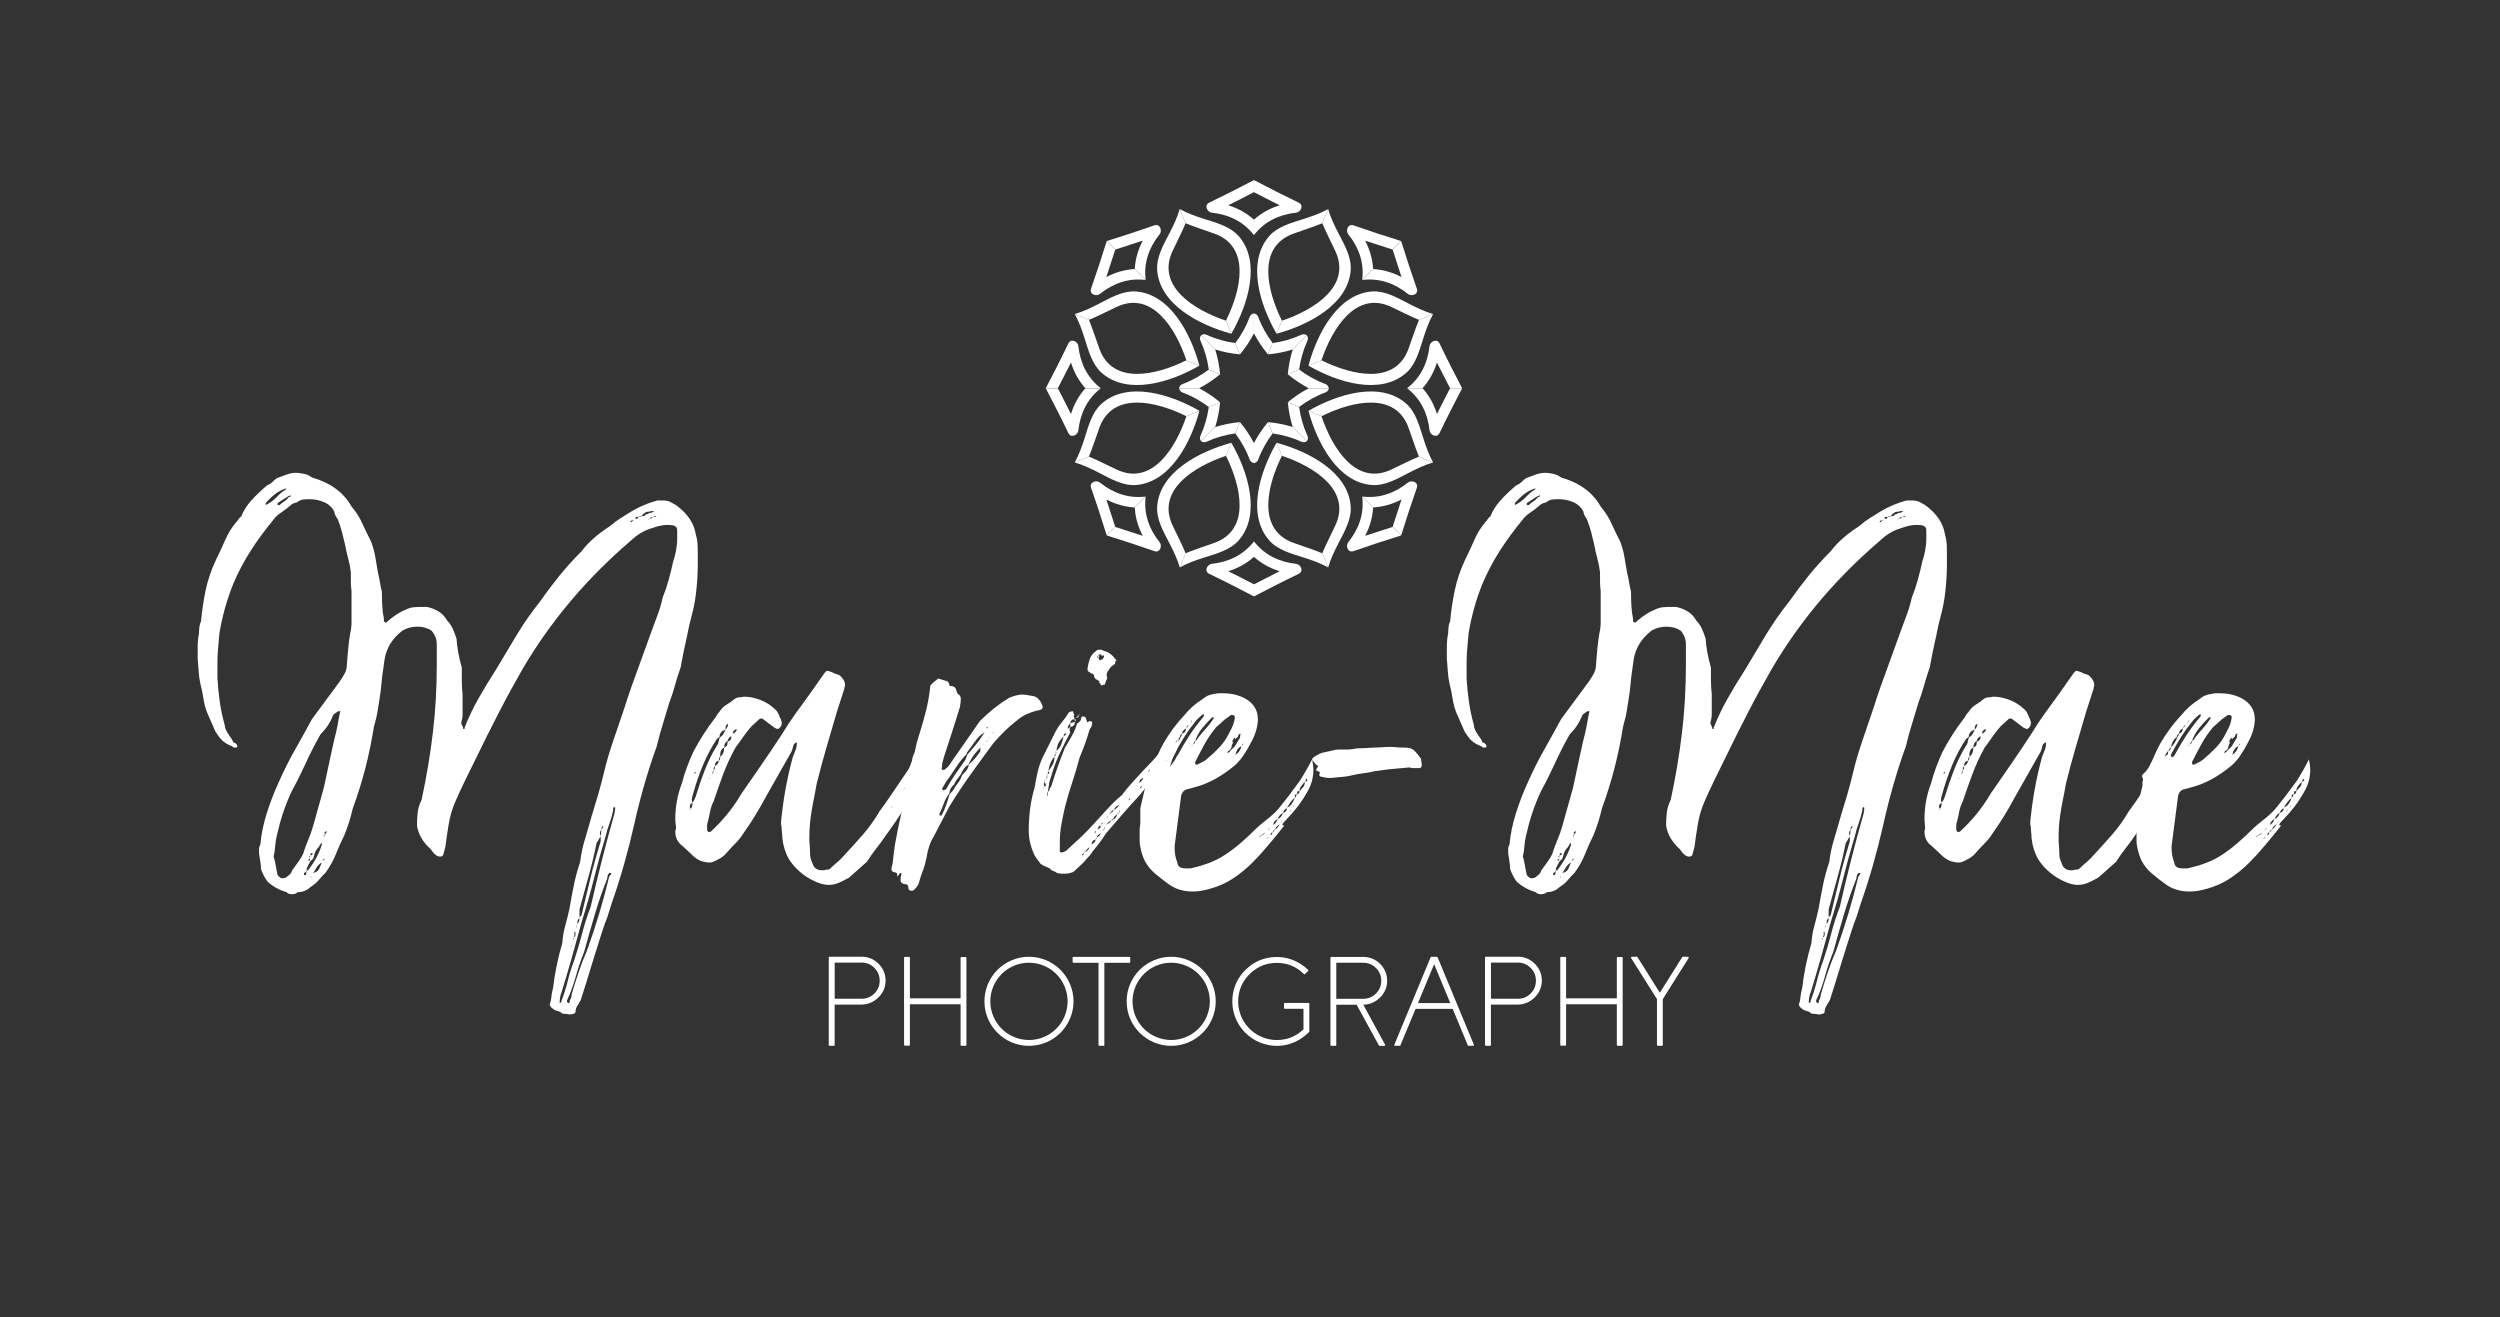 <?xml version="1.0" encoding="utf-8"?>
<!-- Generator: Adobe Illustrator 23.0.3, SVG Export Plug-In . SVG Version: 6.00 Build 0)  -->
<svg version="1.1" id="Layer_1" xmlns="http://www.w3.org/2000/svg" xmlns:xlink="http://www.w3.org/1999/xlink" x="0px" y="0px"
	 viewBox="0 0 720 379.33" style="enable-background:new 0 0 720 379.33;" xml:space="preserve">
<rect x="0" y="0" width="720" height="379.33" fill="#333333" stroke="none"/>
<style type="text/css">
	.st0{fill:#FFFFFF;}
</style>
<g>
	<path class="st0" d="M248.15,275.54c1.88,0,3.49,0.66,4.83,1.98c1.35,1.32,2.04,2.92,2.07,4.79c0.02,1.92-0.66,3.57-2.06,4.95
		c-1.39,1.37-3.06,2.06-5.01,2.06h-7.6v11.62c0,0.17-0.08,0.25-0.25,0.25h-1.2c-0.17,0-0.25-0.08-0.25-0.25v-25.16
		c0-0.17,0.08-0.25,0.25-0.25H248.15z M248.15,287.65c1.43,0,2.66-0.51,3.68-1.54c1.01-1.01,1.52-2.23,1.52-3.67
		c0-1.44-0.51-2.67-1.52-3.68c-1.02-1.03-2.25-1.54-3.68-1.54h-7.76v10.42H248.15z"/>
	<path class="st0" d="M260.62,301.16c-0.17,0-0.25-0.08-0.25-0.25v-25.08c0-0.17,0.08-0.25,0.25-0.25h1.2
		c0.15,0,0.23,0.08,0.23,0.25v25.08c0,0.17-0.08,0.25-0.23,0.25H260.62z M278.33,289.22h-17.97v-1.7h17.97V289.22z M276.9,301.2
		c-0.17,0-0.25-0.08-0.25-0.25v-25.08c0-0.17,0.08-0.25,0.25-0.25h1.2c0.15,0,0.23,0.08,0.23,0.25v25.08c0,0.17-0.08,0.25-0.23,0.25
		H276.9z"/>
	<path class="st0" d="M291.35,300.2c-1.53-0.66-2.88-1.57-4.08-2.75c-1.18-1.19-2.1-2.55-2.75-4.08c-0.67-1.58-1-3.25-1-4.99
		c0-1.74,0.33-3.4,1-4.99c0.66-1.53,1.57-2.88,2.75-4.08c1.19-1.18,2.55-2.09,4.08-2.74c1.59-0.68,3.25-1.02,4.99-1.02
		s3.4,0.34,4.99,1.02c1.53,0.64,2.88,1.56,4.08,2.74c1.18,1.19,2.09,2.55,2.74,4.08c0.68,1.58,1.02,3.25,1.02,4.99
		c0,1.74-0.34,3.4-1.02,4.99c-0.64,1.53-1.56,2.88-2.74,4.08c-1.19,1.18-2.55,2.1-4.08,2.75c-1.59,0.67-3.25,1-4.99,1
		S292.93,300.86,291.35,300.2z M292.01,278.14c-1.33,0.56-2.52,1.35-3.54,2.38c-1.02,1.03-1.82,2.21-2.38,3.54
		c-0.58,1.38-0.88,2.83-0.88,4.33c0,1.5,0.29,2.94,0.88,4.33c0.56,1.33,1.35,2.51,2.38,3.54s2.21,1.82,3.54,2.38
		c1.38,0.58,2.82,0.88,4.33,0.88s2.94-0.29,4.33-0.88c1.33-0.56,2.51-1.35,3.54-2.38c1.02-1.03,1.82-2.21,2.38-3.54
		c0.58-1.38,0.88-2.83,0.88-4.33c0-1.5-0.29-2.94-0.88-4.33c-0.56-1.33-1.35-2.51-2.38-3.54c-1.03-1.02-2.21-1.82-3.54-2.38
		c-1.38-0.58-2.82-0.88-4.33-0.88S293.39,277.55,292.01,278.14z"/>
	<path class="st0" d="M325.26,275.58c0.17,0,0.25,0.08,0.25,0.25v1.2c0,0.17-0.08,0.25-0.25,0.25h-7.21v23.67
		c0,0.17-0.08,0.25-0.25,0.25h-1.2c-0.15,0-0.23-0.08-0.23-0.25v-23.67h-7.21c-0.17,0-0.25-0.08-0.25-0.25v-1.2
		c0-0.17,0.08-0.25,0.25-0.25H325.26z"/>
	<path class="st0" d="M332.31,300.2c-1.53-0.66-2.88-1.57-4.08-2.75c-1.18-1.19-2.1-2.55-2.75-4.08c-0.67-1.58-1-3.25-1-4.99
		c0-1.74,0.33-3.4,1-4.99c0.66-1.53,1.57-2.88,2.75-4.08c1.19-1.18,2.55-2.09,4.08-2.74c1.59-0.68,3.25-1.02,4.99-1.02
		s3.4,0.34,4.99,1.02c1.53,0.64,2.88,1.56,4.08,2.74c1.18,1.19,2.09,2.55,2.74,4.08c0.68,1.58,1.02,3.25,1.02,4.99
		c0,1.74-0.34,3.4-1.02,4.99c-0.64,1.53-1.56,2.88-2.74,4.08c-1.19,1.18-2.55,2.1-4.08,2.75c-1.59,0.67-3.25,1-4.99,1
		S333.89,300.86,332.31,300.2z M332.97,278.14c-1.33,0.56-2.52,1.35-3.54,2.38c-1.02,1.03-1.82,2.21-2.38,3.54
		c-0.58,1.38-0.88,2.83-0.88,4.33c0,1.5,0.29,2.94,0.88,4.33c0.56,1.33,1.35,2.51,2.38,3.54s2.21,1.82,3.54,2.38
		c1.38,0.58,2.82,0.88,4.33,0.88s2.94-0.29,4.33-0.88c1.33-0.56,2.51-1.35,3.54-2.38c1.02-1.03,1.82-2.21,2.38-3.54
		c0.58-1.38,0.88-2.83,0.88-4.33c0-1.5-0.29-2.94-0.88-4.33c-0.56-1.33-1.35-2.51-2.38-3.54c-1.03-1.02-2.21-1.82-3.54-2.38
		c-1.38-0.58-2.82-0.88-4.33-0.88S334.35,277.55,332.97,278.14z"/>
	<path class="st0" d="M362.93,300.27c-1.68-0.68-3.15-1.67-4.42-2.97c-1.26-1.31-2.21-2.82-2.84-4.52
		c-0.64-1.78-0.88-3.62-0.72-5.52c0.27-3.12,1.55-5.79,3.83-8.01c2.28-2.22,4.98-3.42,8.12-3.61c1.85-0.12,3.62,0.14,5.31,0.79
		c1.69,0.63,3.19,1.59,4.51,2.88c0.12,0.12,0.12,0.24,0,0.36l-0.86,0.84c-0.12,0.11-0.24,0.11-0.36,0c-2.13-2.12-4.71-3.19-7.72-3.2
		c-2.9-0.02-5.42,0.95-7.58,2.93c-2.16,1.99-3.35,4.43-3.58,7.31c-0.12,1.6,0.09,3.13,0.63,4.61c0.51,1.43,1.29,2.7,2.32,3.81
		c1.04,1.12,2.25,1.98,3.63,2.59c1.43,0.64,2.93,0.97,4.51,0.97c2.98,0,5.54-1.03,7.69-3.09v-5.9h-5.36c-0.17,0-0.25-0.08-0.25-0.25
		v-1.2c0-0.17,0.08-0.25,0.25-0.25h6.79c0.17,0,0.25,0.08,0.25,0.25v7.94c0,0.07-0.02,0.13-0.07,0.18l-0.04,0.04
		c-1.16,1.17-2.46,2.1-3.92,2.79c-1.5,0.69-3.06,1.08-4.67,1.16C366.49,301.28,364.67,300.97,362.93,300.27z"/>
	<path class="st0" d="M383.17,289.36v-13.52c0-0.17,0.08-0.25,0.25-0.25h9.19c1.87,0,3.48,0.66,4.83,1.97
		c1.33,1.32,2.02,2.92,2.06,4.79c0.02,1.92-0.66,3.57-2.06,4.95c-1.39,1.37-3.06,2.06-4.99,2.06H383.17z M383.42,301.2
		c-0.17,0-0.25-0.08-0.25-0.25v-15.29h1.68v15.29c0,0.17-0.08,0.25-0.23,0.25H383.42z M384.85,287.66h7.76
		c1.43,0,2.65-0.51,3.67-1.52c1.01-1.01,1.52-2.23,1.52-3.67s-0.51-2.66-1.52-3.68c-1.01-1.01-2.24-1.52-3.67-1.52h-7.76V287.66z
		 M397.33,301.2c-0.1,0-0.17-0.04-0.21-0.13l-6.53-11.92l1.48-0.8l6.83,12.5c0.05,0.07,0.05,0.15,0,0.23
		c-0.05,0.08-0.12,0.13-0.21,0.13H397.33z"/>
	<path class="st0" d="M413.8,275.56c0.11,0,0.18,0.05,0.23,0.14l10.44,25.16c0.04,0.08,0.03,0.16-0.02,0.23s-0.12,0.11-0.21,0.11
		h-1.29c-0.11,0-0.18-0.05-0.23-0.16l-4.34-10.48h-10.69l-4.36,10.48c-0.05,0.11-0.13,0.16-0.23,0.16h-1.29
		c-0.08,0-0.15-0.04-0.21-0.11c-0.05-0.07-0.05-0.15-0.02-0.23l10.44-25.16c0.05-0.09,0.13-0.14,0.23-0.14H413.8z M417.68,288.88
		l-4.65-11.19l-4.65,11.19H417.68z"/>
	<path class="st0" d="M437.15,275.54c1.88,0,3.49,0.66,4.83,1.98c1.35,1.32,2.04,2.92,2.07,4.79c0.02,1.92-0.66,3.57-2.06,4.95
		c-1.39,1.37-3.06,2.06-5.01,2.06h-7.6v11.62c0,0.17-0.08,0.25-0.25,0.25h-1.2c-0.17,0-0.25-0.08-0.25-0.25v-25.16
		c0-0.17,0.08-0.25,0.25-0.25H437.15z M437.15,287.65c1.43,0,2.66-0.51,3.68-1.54c1.01-1.01,1.52-2.23,1.52-3.67
		c0-1.44-0.51-2.67-1.52-3.68c-1.03-1.03-2.25-1.54-3.68-1.54h-7.76v10.42H437.15z"/>
	<path class="st0" d="M449.61,301.16c-0.17,0-0.25-0.08-0.25-0.25v-25.08c0-0.17,0.08-0.25,0.25-0.25h1.2
		c0.15,0,0.23,0.08,0.23,0.25v25.08c0,0.17-0.08,0.25-0.23,0.25H449.61z M467.33,289.22h-17.97v-1.7h17.97V289.22z M465.9,301.2
		c-0.17,0-0.25-0.08-0.25-0.25v-25.08c0-0.17,0.08-0.25,0.25-0.25h1.2c0.16,0,0.23,0.08,0.23,0.25v25.08c0,0.17-0.08,0.25-0.23,0.25
		H465.9z"/>
	<path class="st0" d="M486.12,275.54c0.09,0,0.17,0.04,0.21,0.13c0.05,0.08,0.05,0.17,0,0.25l-7.29,11.58l-0.16,0.27v13.18
		c0,0.17-0.08,0.25-0.25,0.25h-1.2c-0.15,0-0.23-0.08-0.23-0.25v-13.21l-7.44-11.82c-0.05-0.08-0.05-0.17,0-0.25
		c0.05-0.08,0.12-0.13,0.21-0.13h1.41c0.1,0,0.17,0.04,0.21,0.11l6.44,10.26l6.45-10.26c0.05-0.07,0.12-0.11,0.21-0.11H486.12z"/>
</g>
<g>
	<path class="st0" d="M133.22,199.87v3.23c0,0.89,0,1.75,0,2.57c0,0.83-0.13,1.62-0.38,2.38c0,0.38,0.09,0.7,0.29,0.95
		c0.19,0.26,0.29,0.57,0.29,0.95h0.38v-0.38c1.14-2.92,2.5-5.77,4.09-8.56c1.58-2.79,3.2-5.45,4.85-7.99
		c2.03-3.42,4.06-6.82,6.09-10.18c2.03-3.36,4.31-6.63,6.85-9.8c1.77-2.54,3.62-4.98,5.52-7.33c1.9-2.34,4-4.66,6.28-6.94
		c1.9-2.54,4.63-4.95,8.18-7.23c1.01-0.89,2.03-1.65,3.04-2.28c1.01-0.63,2.03-1.27,3.04-1.9c2.28-1.39,4.82-2.47,7.61-3.23h1.33
		c1.01,0,1.77,0.13,2.28,0.38c0.51,0.26,1.08,0.57,1.71,0.95c3.3,2.41,5.2,5.2,5.71,8.37c0.25,0.89,0.41,1.71,0.48,2.47
		c0.06,0.76,0.1,1.59,0.1,2.47v2.09v1.71c0,2.79-0.19,5.71-0.57,8.75c-0.26,2.03-0.64,3.97-1.14,5.8c-0.51,1.84-0.95,3.78-1.33,5.8
		c-0.38,1.65-0.73,3.27-1.05,4.85c-0.32,1.59-0.6,3.08-0.86,4.47c-0.64,1.78-1.17,3.49-1.62,5.14c-0.45,1.65-0.98,3.3-1.62,4.95
		c-0.64,2.16-1.27,4.25-1.9,6.28c-0.64,2.03-1.21,4.12-1.71,6.28c-2.54,6.98-4.69,14.43-6.47,22.36
		c-1.78,7.93-3.93,15.51-6.47,22.74l-1.33,4.19c-0.38,0.89-0.92,2.41-1.62,4.57c-0.7,2.16-1.43,4.47-2.19,6.95
		c-0.76,2.47-1.49,4.85-2.19,7.13c-0.7,2.28-1.24,4-1.62,5.14c-0.26,0.5-0.57,1.05-0.95,1.62c-0.38,0.57-0.57,1.17-0.57,1.81
		c0,0.25-0.19,0.44-0.57,0.57c-0.38,0.13-0.7,0.19-0.95,0.19h-0.19c-0.64-0.13-1.17-0.19-1.62-0.19c-0.45,0-0.79-0.19-1.05-0.57
		c-0.13,0-0.35-0.07-0.67-0.19c-0.32-0.13-0.54-0.19-0.67-0.19c-1.02-0.51-1.59-1.08-1.71-1.71c0.25-0.64,0.41-1.37,0.48-2.19
		c0.06-0.83,0.22-1.68,0.48-2.57c0.51-4.31,1.39-8.63,2.66-12.94c0.13-1.78,0.41-3.46,0.86-5.04c0.44-1.59,0.86-3.27,1.24-5.04
		c0.38-2.28,0.79-4.5,1.24-6.66c0.44-2.16,1.05-4.38,1.81-6.66c0.25-2.16,0.7-4.28,1.33-6.37c0.63-2.09,1.27-4.28,1.9-6.56
		c0.63-2.03,1.27-4.12,1.9-6.28c0.63-2.16,1.2-4.31,1.71-6.47c0.76-3.17,1.68-6.31,2.76-9.42c1.08-3.11,2.12-6.18,3.14-9.23
		c0.63-2.03,1.33-4.12,2.09-6.28c0.76-2.16,1.52-4.25,2.28-6.28l3.23-8.94c0.63-1.77,1.27-3.49,1.9-5.14
		c0.63-1.65,1.14-3.36,1.52-5.14c0.63-1.52,1.2-3.2,1.71-5.04c0.51-1.84,0.95-3.64,1.33-5.42c0.25-0.63,0.51-1.58,0.76-2.85
		c0.25-1.27,0.38-2.47,0.38-3.61v-0.76c0-0.5,0-1.01,0-1.52c0-0.51-0.07-0.82-0.19-0.95c-0.26-0.38-0.64-0.6-1.14-0.67
		c-0.51-0.06-1.02-0.1-1.52-0.1c-1.02,0-2.13,0.19-3.33,0.57c-1.21,0.38-2.13,0.7-2.76,0.95c-1.4,0.64-2.63,1.43-3.71,2.38
		c-1.08,0.95-2.13,1.87-3.14,2.76c-5.84,5.2-11.13,10.69-15.89,16.46c-4.76,5.77-9.04,11.89-12.84,18.36
		c-2.41,4.19-4.73,8.44-6.94,12.75c-2.22,4.31-4.41,8.69-6.56,13.13c-1.02,2.03-2.03,4.09-3.04,6.18c-1.02,2.09-1.97,4.16-2.85,6.18
		c-0.89,2.03-1.52,4.19-1.9,6.47c-0.38,2.28-0.7,4.44-0.95,6.47c-0.26,1.02-0.45,1.75-0.57,2.19c-0.13,0.45-0.45,0.67-0.95,0.67
		c-0.89,0-1.78-0.7-2.66-2.09c-2.28-2.03-3.62-4.31-4-6.85c0-1.27,0.06-2.5,0.19-3.71c0.13-1.2,0.51-2.44,1.14-3.71
		c1.39-6.47,2.47-12.87,3.23-19.22c0.76-6.34,1.14-12.87,1.14-19.6v-4.38v-1.52c0-0.89-0.16-1.68-0.48-2.38
		c-0.32-0.7-0.67-1.24-1.05-1.62c-1.14-0.76-2.47-1.14-4-1.14c-1.65,0-3.11,0.38-4.38,1.14c-2.92,2.28-4.63,5.07-5.14,8.37
		c-0.51,3.3-0.89,6.41-1.14,9.32c-0.26,1.65-0.51,3.3-0.76,4.95c-0.26,1.65-0.64,3.3-1.14,4.95c-0.64,4.06-1.46,8.06-2.47,11.99
		c-1.02,3.93-2.22,7.8-3.62,11.6c-0.64,2.79-1.46,5.39-2.47,7.8c-0.89,1.78-1.68,3.55-2.38,5.33c-0.7,1.78-1.68,3.55-2.95,5.33
		c-0.76,0.76-1.46,1.52-2.09,2.28c-0.64,0.76-1.4,1.39-2.28,1.9c-1.02,1.01-2.28,1.52-3.81,1.52c-0.13,0.25-0.38,0.41-0.76,0.48
		c-0.38,0.06-0.64,0.1-0.76,0.1c-0.76,0-1.27-0.19-1.52-0.57c-2.16-0.64-4-1.65-5.52-3.04c-0.76-1.01-1.4-2.22-1.9-3.61
		c0-0.63-0.07-1.33-0.19-2.09c-0.13-0.76-0.26-1.58-0.38-2.47c0-0.38,0-0.79,0-1.24c0-0.44,0.13-0.86,0.38-1.24
		c0.25-2.92,0.86-5.9,1.81-8.94s2.12-6.09,3.52-9.13c1.39-3.17,2.92-6.21,4.57-9.13c1.65-2.92,3.3-5.9,4.95-8.94l7.99-10.84
		c0.63-0.89,1.14-1.71,1.52-2.47c0.38-0.76,0.57-1.65,0.57-2.66c0.13-1.52,0.25-2.98,0.38-4.38c0.12-1.39,0.31-2.85,0.57-4.38
		c0.25-1.01,0.38-2.12,0.38-3.33c0-1.2,0-2.44,0-3.71v-5.14c-0.13-0.89-0.19-1.81-0.19-2.76s0-1.81,0-2.57
		c-0.13-1.27-0.38-2.6-0.76-4c-0.38-1.39-0.7-2.79-0.95-4.19c-0.26-1.14-0.54-2.31-0.86-3.52c-0.32-1.2-0.73-2.44-1.24-3.71
		c-0.64-0.89-0.95-1.58-0.95-2.09c-0.64-1.27-1.62-2.19-2.95-2.76c-1.33-0.57-2.7-0.86-4.09-0.86c-0.76,0-1.43,0.03-2,0.1
		c-0.57,0.07-1.17,0.35-1.81,0.86c-0.13,0-0.38,0.07-0.76,0.19c-0.38,0.13-0.7,0.32-0.95,0.57c-1.02,0.89-1.97,1.62-2.85,2.19
		c-0.89,0.57-1.65,1.3-2.28,2.19c-2.41,2.92-4.57,5.87-6.47,8.85c-1.9,2.98-3.55,6.12-4.95,9.42c-1.02,2.54-1.84,4.98-2.47,7.32
		c-0.64,2.35-1.14,4.66-1.52,6.94c-0.13,1.4-0.26,2.82-0.38,4.28c-0.13,1.46-0.19,2.89-0.19,4.28v1.33v3.04
		c0.13,2.28,0.35,4.54,0.67,6.75c0.31,2.22,0.79,4.47,1.43,6.75c0,0.38,0.1,0.79,0.29,1.24c0.19,0.45,0.41,0.86,0.67,1.24
		c0.76,1.02,1.27,1.84,1.52,2.47c0.76,0.26,1.14,0.64,1.14,1.14v0.19c0,0.13-0.19,0.19-0.57,0.19h-0.38c-0.13,0-0.32-0.13-0.57-0.38
		c-1.27-0.5-2.22-1.08-2.85-1.71c-0.64-0.63-1.27-1.46-1.9-2.47l-2.09-4.76c-0.64-1.39-1.08-2.88-1.33-4.47
		c-0.25-1.58-0.57-3.14-0.95-4.66c-0.25-1.14-0.41-2.28-0.48-3.42c-0.06-1.14-0.16-2.41-0.29-3.8c0-1.14,0-2.31,0-3.52
		c0-1.2,0.13-2.44,0.38-3.71c0-0.5,0.03-1.08,0.1-1.71c0.07-0.63,0.22-1.2,0.48-1.71c0.26-2.92,0.7-5.9,1.33-8.94
		c0.63-3.04,1.65-6.02,3.04-8.94c0.89-1.77,1.74-3.62,2.57-5.52c0.82-1.9,1.87-3.61,3.14-5.14c0.25-0.25,0.51-0.57,0.76-0.95
		c0.25-0.38,0.51-0.63,0.76-0.76c0.63-1.65,1.62-3.2,2.95-4.66c1.33-1.46,2.82-2.88,4.47-4.28c0.63-0.25,1.14-0.57,1.52-0.95
		c0.38-0.38,0.82-0.76,1.33-1.14c1.01-0.38,1.96-0.73,2.85-1.05c0.89-0.31,1.77-0.48,2.66-0.48c0.63,0,1.39,0.1,2.28,0.29
		c0.89,0.19,1.65,0.54,2.28,1.05c5.33,1.52,9.13,4.31,11.42,8.37c1.27,1.52,2.28,3.11,3.04,4.76c0.76,1.65,1.65,3.49,2.66,5.52
		c0.51,1.4,0.89,2.82,1.14,4.28c0.25,1.46,0.51,2.95,0.76,4.47c0.25,1.02,0.44,1.93,0.57,2.76c0.13,0.83,0.31,1.74,0.57,2.76
		c0,1.4,0.03,2.73,0.1,4c0.06,1.27,0.22,2.54,0.48,3.8v0.76l0.57,0.38l1.33-1.14c0.63-0.5,1.3-0.98,2-1.43
		c0.7-0.44,1.36-0.79,2-1.05c1.01-0.51,1.9-0.79,2.66-0.86c0.76-0.06,1.46-0.1,2.09-0.1h1.71c1.27,0.26,2.41,0.7,3.42,1.33
		c1.01,0.64,1.84,1.52,2.47,2.66c0.63,0.64,1.14,1.36,1.52,2.19c0.38,0.83,0.76,1.81,1.14,2.95c0.13,2.41,0.63,5.2,1.52,8.37
		c0,1.4,0,2.73,0,4C133.02,197.52,133.09,198.73,133.22,199.87z M82.42,140.89v-0.19h-0.19c-1.14,0.38-2.16,0.92-3.04,1.62
		c-0.89,0.7-1.78,1.55-2.66,2.57v0.57c1.27-0.63,2.31-1.39,3.14-2.28C80.48,142.29,81.4,141.52,82.42,140.89z M78.8,246.67
		c0.25,0.76,0.44,1.55,0.57,2.38c0.13,0.83,0.32,1.81,0.57,2.95c0.51,0.64,0.95,0.95,1.33,0.95c0.63,0,1.14-0.19,1.52-0.57
		c0.76-0.51,1.2-1.08,1.33-1.71c0.63-0.89,1.24-1.71,1.81-2.47c0.57-0.76,1.05-1.58,1.43-2.47c0.38-1.27,0.86-2.57,1.43-3.9
		s1.05-2.69,1.43-4.09l3.04-10.84c0.63-2.92,1.24-5.74,1.81-8.47c0.57-2.73,1.17-5.36,1.81-7.9c0.25-1.14,0.44-2.12,0.57-2.95
		c0.13-0.82,0.31-1.74,0.57-2.76h-0.57c-0.26,0.13-0.51,0.29-0.76,0.48c-0.26,0.19-0.51,0.41-0.76,0.67
		c-0.76,2.03-1.97,3.87-3.62,5.52c-1.52,2.66-2.92,5.39-4.19,8.18c-1.27,2.79-2.6,5.46-4,7.99c-1.02,2.16-1.87,4.28-2.57,6.37
		c-0.7,2.09-1.3,4.28-1.81,6.56c-0.26,1.02-0.41,2.03-0.48,3.04C79.21,244.65,79.05,245.66,78.8,246.67z M83.75,142.6
		c-0.64,0.26-1.27,0.6-1.9,1.05c-0.64,0.45-1.27,0.86-1.9,1.24v0.57h0.57c0.38-0.38,0.82-0.73,1.33-1.05
		c0.51-0.32,0.95-0.73,1.33-1.24C83.56,143.17,83.75,142.98,83.75,142.6z M87.55,251.43V252h0.57c0-0.25,0.03-0.48,0.1-0.67
		c0.06-0.19,0.1-0.41,0.1-0.67C88.19,251.05,87.93,251.3,87.55,251.43z M88.69,249.53c-0.26,0.13-0.38,0.51-0.38,1.14h0.38
		c1.9-2.41,3.23-4.88,4-7.42v-0.57c-0.51,0.51-0.76,0.89-0.76,1.14c-0.64,0.64-1.05,1.24-1.24,1.81c-0.19,0.57-0.35,1.11-0.48,1.62
		l-0.95,0.95c-0.13,0.38-0.26,0.64-0.38,0.76C88.76,249.08,88.69,249.27,88.69,249.53z M89.46,246.29l-0.38,0.38
		c0,0.13,0.03,0.22,0.1,0.29c0.06,0.07,0.1,0.16,0.1,0.29c-0.38,0.26-0.57,0.45-0.57,0.57h0.57v-0.57v-0.38
		c0-0.13,0.03-0.22,0.1-0.29C89.42,246.52,89.46,246.42,89.46,246.29z M89.46,246.29h0.19c0.25,0,0.38-0.19,0.38-0.57h-0.57V246.29z
		 M89.65,252.38l-0.19,0.19l0.19,0.19V252.38z M90.22,251.43c0.89-0.25,1.46-0.67,1.71-1.24c0.25-0.57,0.51-1.17,0.76-1.81
		c-0.64,0.38-1.11,0.83-1.43,1.33C90.95,250.23,90.6,250.8,90.22,251.43z M93.45,247.24c-0.38,0.26-0.57,0.45-0.57,0.57
		C93.26,247.81,93.45,247.62,93.45,247.24z M93.64,240.58h-0.38v0.38L93.64,240.58z M93.64,240.58v-0.19c0-0.25,0.06-0.38,0.19-0.38
		c0.12,0,0.19-0.06,0.19-0.19v-0.57l-0.57,0.57C93.45,239.95,93.51,240.2,93.64,240.58z M111.91,180.84l0.38-0.19
		C112.16,180.78,112.03,180.84,111.91,180.84z M177.17,232.59l-0.19-0.19l-0.19,0.19h-0.19v0.38v0.38c-0.26,1.27-0.6,2.51-1.05,3.71
		c-0.45,1.21-0.79,2.38-1.05,3.52c-1.27,4.19-2.41,8.31-3.42,12.37c-1.02,4.06-2.22,8.31-3.61,12.75c-0.89,3.3-1.81,6.63-2.76,9.99
		c-0.95,3.36-1.94,6.69-2.95,9.99c-0.26,0.63-0.41,1.2-0.48,1.71c-0.07,0.51-0.1,1.01-0.1,1.52c0.38-0.13,0.57-0.38,0.57-0.76
		c0.76-2.03,1.36-3.97,1.81-5.8c0.44-1.84,1.05-3.78,1.81-5.8c0.89-2.66,1.65-5.23,2.28-7.71c0.63-2.47,1.46-5.04,2.47-7.71
		c1.01-4.44,2.09-8.91,3.23-13.41c1.14-4.5,2.35-8.97,3.61-13.41c0-0.13,0.03-0.31,0.1-0.57c0.06-0.25,0.1-0.51,0.1-0.76V232.59z
		 M163.28,288.15c0,0.5,0.19,0.76,0.57,0.76l0.19-0.19c0-0.38,0.1-0.73,0.29-1.05c0.19-0.32,0.29-0.73,0.29-1.24
		c0.63-2.16,1.3-4.28,2-6.37c0.7-2.09,1.49-4.16,2.38-6.18c2.54-6.98,4.69-14.14,6.47-21.5l0.19-0.19c0.25-0.25,0.38-0.51,0.38-0.76
		h-0.38c-0.13,0-0.19-0.06-0.19-0.19v0.19c-0.38,0.38-0.57,0.89-0.57,1.52c-1.4,3.55-2.6,7.04-3.61,10.46
		c-1.02,3.42-2.03,6.97-3.04,10.66c-1.02,2.54-1.84,4.98-2.47,7.32C165.11,283.74,164.29,285.99,163.28,288.15z M164.23,272.36h0.57
		v-0.19l-0.38,0.19H164.23z M165.18,270.07l-0.19,0.19l0.19,0.38V270.07z M165.18,269.88c0.38,0,0.57-0.32,0.57-0.95
		c0-0.25-0.03-0.41-0.1-0.48c-0.07-0.07-0.1-0.16-0.1-0.29c-0.13,0.25-0.16,0.51-0.1,0.76C165.53,269.19,165.43,269.5,165.18,269.88
		z M165.94,266.65v0.57c0.12-0.26,0.16-0.45,0.09-0.57c-0.07-0.13,0.03-0.32,0.29-0.57C166.06,266.33,165.94,266.52,165.94,266.65z
		 M166.32,265.32v0.76c0.38-0.38,0.57-0.95,0.57-1.71C166.51,264.75,166.32,265.06,166.32,265.32z M173.17,238.87
		c-0.13,0.26-0.22,0.45-0.29,0.57c-0.07,0.13-0.1,0.32-0.1,0.57c0,0.13,0.03,0.26,0.1,0.38c0.06,0.13,0.1,0.32,0.1,0.57
		c-0.26,0.26-0.45,0.54-0.57,0.86c-0.13,0.32-0.32,0.6-0.57,0.86c-0.64,3.17-1.4,6.34-2.28,9.51c-0.89,3.17-1.78,6.4-2.66,9.7v2.28
		l0.57-0.57c0.89-3.68,1.74-7.23,2.57-10.65c0.82-3.42,1.81-6.97,2.95-10.65v-1.33C173.1,240.33,173.17,239.63,173.17,238.87z
		 M173.17,238.87c0.38-0.25,0.57-0.63,0.57-1.14C173.36,238.11,173.17,238.49,173.17,238.87z M182.49,149.83
		c-0.64,0-0.95,0.19-0.95,0.57C181.79,150.4,182.11,150.21,182.49,149.83z M183.82,148.88h-0.76v0.57
		C183.57,149.45,183.82,149.26,183.82,148.88z M184.78,148.69c-0.64,0-0.95,0.07-0.95,0.19
		C184.46,148.88,184.78,148.82,184.78,148.69z M185.92,148.12h0.38l0.76-0.38c0.51,0,0.95-0.19,1.33-0.57
		c-0.89,0-1.33,0.07-1.33,0.19c-0.76,0-1.21,0.13-1.33,0.38c-0.26,0-0.57,0.32-0.95,0.95C185.54,148.69,185.92,148.5,185.92,148.12z
		 M186.68,149.83c0-0.25,0.13-0.38,0.38-0.38h-0.38V149.83z M187.25,149.45c0.13,0,0.38-0.19,0.76-0.57
		C187.5,148.88,187.25,149.07,187.25,149.45z M188.96,148.88v-0.19h-0.38l-0.57,0.19H188.96z"/>
	<path class="st0" d="M265.63,218.13c0.12-0.12,0.31-0.19,0.57-0.19c0.25,0,0.48,0.13,0.67,0.38c0.19,0.26,0.41,0.45,0.67,0.57
		c0.13,0,0.19,0.19,0.19,0.57c-0.26,0.64-0.45,1.21-0.57,1.71c-0.13,0.51-0.32,1.02-0.57,1.52c-1.9,3.17-3.78,6.25-5.61,9.23
		c-1.84,2.98-3.84,5.93-5.99,8.85c-0.76,1.14-1.62,2.32-2.57,3.52c-0.95,1.21-1.87,2.51-2.76,3.9l-5.14,4.57
		c-1.14,0.64-2.16,1.14-3.04,1.52c-0.89,0.38-1.84,0.57-2.85,0.57c-1.27,0-2.66-0.38-4.19-1.14c-1.4-0.63-2.73-1.49-4-2.57
		c-1.27-1.08-2.35-2.31-3.23-3.71c-1.02-1.77-1.65-3.8-1.9-6.09c0-0.51-0.03-1.01-0.1-1.52c-0.07-0.5-0.09-1.01-0.09-1.52
		c-0.13-0.38-0.19-0.89-0.19-1.52c0.63-6.59,1.77-12.87,3.42-18.83c0.25-0.63,0.51-1.27,0.76-1.9c0.25-0.63,0.38-1.27,0.38-1.9
		v-0.38c-0.64,0.26-0.98,0.6-1.05,1.05c-0.06,0.45-0.22,0.98-0.48,1.62l-7.23,12.75c-1.02,1.9-2.06,3.74-3.14,5.52
		c-1.08,1.78-2.25,3.55-3.52,5.33c-0.64,1.02-1.36,1.94-2.19,2.76c-0.83,0.83-1.68,1.75-2.57,2.76c-0.51,0.64-1.14,1.17-1.9,1.62
		c-0.76,0.45-1.46,0.79-2.09,1.05c-0.26,0.13-0.64,0.19-1.14,0.19c-0.38,0-1.08-0.13-2.09-0.38c-1.02-0.38-1.94-0.98-2.76-1.81
		c-0.83-0.82-1.75-1.68-2.76-2.57c-1.39-1.01-2.09-2.41-2.09-4.19c0-0.25,0.03-0.41,0.1-0.48c0.07-0.06,0.1-0.22,0.1-0.48
		c0-0.38-0.03-0.79-0.1-1.24c-0.06-0.44-0.1-0.86-0.1-1.24c0-1.9,0.16-3.71,0.48-5.42c0.32-1.71,0.79-3.39,1.43-5.04
		c0.38-1.52,0.86-3.04,1.43-4.57c0.57-1.52,1.17-2.98,1.81-4.38c1.77-3.42,3.93-6.78,6.47-10.08c0.51-0.89,0.82-1.33,0.95-1.33
		c0.63-1.01,1.33-1.74,2.09-2.19c0.76-0.44,1.52-0.98,2.28-1.62c0.51-0.38,1.01-0.57,1.52-0.57c0.25,0,0.51-0.03,0.76-0.09
		c0.25-0.06,0.51-0.09,0.76-0.09c1.39,0,2.92,0.32,4.57,0.95c1.65,0.64,3.11,1.59,4.38,2.85c0.38,0.38,0.67,0.83,0.86,1.33
		c0.19,0.51,0.41,1.02,0.67,1.52c0,0.13,0.03,0.26,0.1,0.38c0.06,0.13,0.1,0.32,0.1,0.57c0,0.51-0.19,0.95-0.57,1.33
		c-0.26,0.26-0.45,0.38-0.57,0.38c-0.13,0-0.45-0.13-0.95-0.38l-3.04-2.28c-0.26-0.25-0.51-0.38-0.76-0.38
		c-0.26,0-0.45,0.07-0.57,0.19l-2.28,2.09c-0.89,1.02-1.68,2.03-2.38,3.04c-0.7,1.02-1.43,2.03-2.19,3.04
		c-1.4,2.54-2.57,5.07-3.52,7.61c-0.95,2.54-1.87,5.14-2.76,7.8c-0.51,1.02-0.86,2.03-1.05,3.04c-0.19,1.02-0.41,2.03-0.67,3.04
		c-0.13,0.26-0.19,0.6-0.19,1.05c0,0.45,0,0.79,0,1.05c0,0.26,0.13,0.51,0.38,0.76h0.19c0.25,0,0.44-0.06,0.57-0.19
		c1.65-1.52,3.2-3.17,4.66-4.95c1.46-1.78,2.82-3.74,4.09-5.9c2.03-2.92,4.03-5.8,5.99-8.66c1.96-2.85,3.9-5.74,5.8-8.66
		c1.14-1.9,2.44-3.87,3.9-5.9c1.46-2.03,2.88-4,4.28-5.9l3.61-5.14c0.51-0.76,0.89-1.14,1.14-1.14c0.13,0,0.57,0.13,1.33,0.38
		c0.38,0.26,0.82,0.45,1.33,0.57c0.51,0.13,0.89,0.32,1.14,0.57c0.89,0.89,1.33,1.71,1.33,2.47c0,0.26-0.03,0.45-0.1,0.57
		c-0.07,0.13-0.1,0.32-0.1,0.57l-2.09,6.47c-1.02,3.42-2.03,6.88-3.04,10.37c-1.02,3.49-1.97,7.01-2.85,10.56
		c-0.26,1.52-0.54,3.04-0.86,4.57c-0.32,1.52-0.6,3.17-0.86,4.95c-0.13,1.02-0.22,2.03-0.29,3.04c-0.07,1.02-0.1,2.03-0.1,3.04
		c0,0.76,0.03,1.49,0.1,2.19c0.06,0.7,0.1,1.43,0.1,2.19c0,0.76,0.09,1.4,0.29,1.9c0.19,0.51,0.41,1.08,0.67,1.71
		c0.51,0.89,1.33,1.33,2.47,1.33h0.57c0.25-0.13,0.57-0.19,0.95-0.19c0.38,0,0.7-0.13,0.95-0.38c0.63-0.63,1.3-1.24,2-1.81
		c0.7-0.57,1.36-1.24,2-2c1.77-1.9,3.55-3.87,5.33-5.9c1.77-2.03,3.36-4.25,4.76-6.66c1.39-1.9,2.73-3.8,4-5.71
		c1.27-1.9,2.6-3.87,4-5.9c0.38-0.51,0.67-1.05,0.86-1.62c0.19-0.57,0.41-1.17,0.67-1.81l1.33-1.14c0.12-0.13,0.31-0.19,0.57-0.19
		c0.25,0,0.44,0.07,0.57,0.19c0.25,0.13,0.35,0.22,0.29,0.29C265.47,217.91,265.51,218.01,265.63,218.13z M208.94,210.14
		c-1.14,0.38-1.71,1.08-1.71,2.09l-0.76,0.57c-1.52,2.28-2.85,4.79-4,7.52c-1.14,2.73-2.09,5.49-2.85,8.28
		c-0.26,0.76-0.38,1.33-0.38,1.71c0,0.38,0.06,0.7,0.19,0.95c-0.51,0.13-0.76,0.51-0.76,1.14c0,0.13,0.03,0.22,0.1,0.29
		c0.06,0.06,0.1,0.16,0.1,0.29c0,0.13-0.03,0.19-0.1,0.19c-0.07,0-0.1,0.07-0.1,0.19c-0.13,0-0.13,0.07,0,0.19
		c0-0.13,0.03-0.22,0.1-0.29c0.06-0.06,0.1-0.16,0.1-0.29c0.38-0.25,0.57-0.89,0.57-1.9c0.25-0.13,0.57-0.7,0.95-1.71
		c0.76-2.54,1.62-5.04,2.57-7.51c0.95-2.47,2.12-4.85,3.52-7.13c0.25-0.25,0.41-0.63,0.48-1.14c0.06-0.51,0.22-0.95,0.48-1.33
		C207.92,212.11,208.43,211.41,208.94,210.14z M199.33,225.93c0.06,0,0.1-0.06,0.1-0.19l-0.19,0.38
		C199.23,226,199.26,225.93,199.33,225.93z M200.19,222.89c0-0.13,0.03-0.22,0.09-0.29c0.06-0.06,0.1-0.16,0.1-0.29
		c-0.26,0-0.38,0.13-0.38,0.38L200.19,222.89z M204.56,223.84c-0.38,0.38-0.51,0.57-0.38,0.57L204.56,223.84z M205.13,222.89
		c0.25-0.13,0.38-0.5,0.38-1.14C205.26,222.26,205.13,222.64,205.13,222.89z M205.51,221.75c0.25-0.13,0.38-0.32,0.38-0.57v-0.57
		C205.64,220.86,205.51,221.24,205.51,221.75z M205.89,220.61c0.63-0.25,1.01-0.76,1.14-1.52
		C206.27,219.21,205.89,219.72,205.89,220.61z M207.04,219.09c0.25-0.13,0.38-0.51,0.38-1.14
		C207.16,218.07,207.04,218.45,207.04,219.09z M207.42,217.94c0.76-0.51,1.14-1.39,1.14-2.66c-0.76,0.38-1.14,1.08-1.14,2.09V217.94
		z M209.51,213.38c-0.64,0.38-0.95,1.02-0.95,1.9c0.63-0.25,0.95-0.63,0.95-1.14v-0.57c0.76-0.13,1.14-0.63,1.14-1.52
		C210.14,212.17,209.76,212.62,209.51,213.38z M208.94,210.14c0.51-0.51,0.76-1.08,0.76-1.71c-0.51,0.26-0.76,0.7-0.76,1.33V210.14z
		 M211.03,211.28c0.76-0.25,1.14-0.7,1.14-1.33C211.41,210.21,211.03,210.65,211.03,211.28z M257.07,232.02
		c-0.26,0.25-0.38,0.51-0.38,0.76L257.07,232.02z M260.69,226.89c-0.26,0.13-0.38,0.22-0.38,0.29c0,0.07-0.07,0.16-0.19,0.29
		l0.38-0.38L260.69,226.89z M262.78,222.89c0.38-0.13,0.57-0.25,0.57-0.38c-0.13,0-0.26,0.07-0.38,0.19L262.78,222.89z
		 M263.92,221.75c0,0.26-0.13,0.38-0.38,0.38c0.12,0,0.25-0.06,0.38-0.19V221.75z M264.87,218.7v0.38c0-0.13,0.03-0.19,0.1-0.19
		c0.06,0,0.1-0.06,0.1-0.19H264.87z"/>
	<path class="st0" d="M300.26,203.67c0,0.26-0.07,0.45-0.19,0.57c-0.51,0.26-0.95,0.38-1.33,0.38c-1.02,0.26-2.03,0.6-3.04,1.05
		c-1.02,0.45-2.03,1.11-3.04,2c-2.16,1.65-4.38,3.81-6.66,6.47c-2.16,2.92-4.28,5.84-6.37,8.75c-2.09,2.92-4.16,6.03-6.18,9.32
		l-4.57,8.75c-1.02,1.65-1.71,3.74-2.09,6.28c-0.26,1.27-0.6,2.47-1.05,3.62c-0.45,1.14-0.79,2.22-1.05,3.23
		c-0.13,0.63-0.57,1.33-1.33,2.09c-0.26,0.25-0.51,0.38-0.76,0.38c-0.51,0-0.83-0.19-0.95-0.57c0-0.38-0.06-0.7-0.19-0.95
		c-0.13-0.26-0.38-0.38-0.76-0.38c-0.89-0.13-1.33-0.51-1.33-1.14v-0.57c0-0.25,0.03-0.44,0.1-0.57c0.06-0.13,0.09-0.32,0.09-0.57
		v-0.38h-0.38c-0.13,0.26-0.26,0.45-0.38,0.57c-0.13,0.13-0.26,0.32-0.38,0.57V252c0-0.51-0.26-0.76-0.76-0.76
		c-0.64-0.13-0.95-0.44-0.95-0.95c0-0.13,0.12-0.7,0.38-1.71c0.13-1.01,0.25-2.12,0.38-3.33c0.13-1.2,0.32-2.38,0.57-3.52
		c0.38-2.16,0.79-4.19,1.24-6.09c0.44-1.9,0.79-3.8,1.05-5.71c0.38-1.78,0.79-3.49,1.24-5.14c0.44-1.65,0.79-3.23,1.05-4.76
		c0-1.27,0.25-2.35,0.76-3.23c0.38-1.9,0.82-3.62,1.33-5.14c0.76-2.41,1.43-4.76,2-7.04s0.98-4.69,1.24-7.23
		c0.25-0.25,0.51-0.51,0.76-0.76c0.25-0.25,0.57-0.5,0.95-0.76c0.25-0.13,0.35-0.22,0.29-0.29c-0.07-0.06-0.03-0.1,0.1-0.1h0.38
		l2.47,0.76c0.38,0.38,0.57,0.83,0.57,1.33h0.38c0.51,0,0.95,0.19,1.33,0.57c0.12,0.38,0.25,0.76,0.38,1.14
		c0.13,0.38,0.31,0.64,0.57,0.76c0.38,0.26,0.57,0.64,0.57,1.14c0,0.64-0.03,1.11-0.1,1.43c-0.07,0.32-0.1,0.6-0.1,0.86
		c-0.26,0.89-0.6,2.03-1.05,3.42c-0.45,1.4-0.92,2.89-1.43,4.47c-0.51,1.59-1.02,3.14-1.52,4.66c-0.51,1.52-0.89,2.79-1.14,3.81
		c0,0.76-0.07,1.27-0.19,1.52c0,0.13,0.03,0.19,0.1,0.19c0.06,0,0.1,0.07,0.1,0.19h0.57l1.14-0.95l9.13-13.13
		c2.66-2.66,5.45-4.88,8.37-6.66c1.52-0.63,2.79-0.95,3.81-0.95c0.63,0,1.58,0.13,2.85,0.38c1.39,0.13,2.41,1.14,3.04,3.04V203.67z
		 M282.19,216.61c0.12-0.13,0.19-0.57,0.19-1.33c-0.64,0.64-1.21,1.27-1.71,1.9c-0.51,0.64-1.02,1.46-1.52,2.47
		c-0.13,0.13-0.19,0.32-0.19,0.57c-0.51,0.25-0.95,0.64-1.33,1.14c-0.38,0.51-0.7,1.08-0.95,1.71c-0.26,0.38-0.57,0.79-0.95,1.24
		c-0.38,0.45-0.7,0.98-0.95,1.62c-0.89,0.76-1.33,1.59-1.33,2.47c-0.76,1.02-1.3,2-1.62,2.95c-0.32,0.95-0.73,1.93-1.24,2.95v0.57
		h0.57c0.89-1.65,1.65-3.68,2.28-6.09c0.25-0.25,0.54-0.57,0.86-0.95c0.31-0.38,0.6-0.82,0.86-1.33c0.38-0.51,0.73-0.98,1.05-1.43
		c0.31-0.44,0.6-1.05,0.86-1.81c0.38-0.38,0.76-0.79,1.14-1.24c0.38-0.44,0.63-0.98,0.76-1.62c0-0.13,0.13-0.31,0.38-0.57
		c0.63-0.51,1.17-1.05,1.62-1.62C281.39,217.66,281.81,217.12,282.19,216.61z M271.34,227.08c0,0.26,0.12,0.45,0.38,0.57l0.38-0.19
		l0.38-0.19c0.76-1.39,1.62-2.79,2.57-4.19c0.95-1.39,1.93-2.79,2.95-4.19l0.57-1.52c0.76-0.89,1.52-1.77,2.28-2.66
		c0.76-0.89,1.46-1.84,2.09-2.85l0.57-0.95c-1.02,0.64-1.9,1.49-2.66,2.57c-0.76,1.08-1.52,2.13-2.28,3.14
		c-0.13,0.13-0.19,0.32-0.19,0.57c-1.02,1.02-1.9,2.09-2.66,3.23c-0.76,1.14-1.52,2.28-2.28,3.42
		C272.8,224.6,272.1,225.68,271.34,227.08z M282.95,214.71c0.13,0,0.25-0.06,0.38-0.19L282.95,214.71z M284.47,209.38
		c-0.26,0-0.38,0.13-0.38,0.38C284.34,209.76,284.47,209.64,284.47,209.38z M284.09,213.76c0.25-0.25,0.38-0.44,0.38-0.57
		C284.21,213.44,284.09,213.63,284.09,213.76z M284.85,212.24c-0.13,0.13-0.19,0.26-0.19,0.38c0-0.13,0.06-0.19,0.19-0.19V212.24z
		 M285.8,211.28c0.25-0.25,0.38-0.44,0.38-0.57C285.93,210.97,285.8,211.16,285.8,211.28z"/>
	<path class="st0" d="M309.58,207.86c0,0.89-0.45,1.4-1.33,1.52v-0.95c-0.51,0.26-0.76,0.76-0.76,1.52
		c0.38-0.38,0.63-0.57,0.76-0.57c-0.13,0.25-0.19,0.51-0.19,0.76c0,0.38,0.06,0.64,0.19,0.76c-1.14,2.16-2.19,4.25-3.14,6.28
		c-0.95,2.03-1.75,4.19-2.38,6.47c-0.26,0.64-0.45,1.3-0.57,2c-0.13,0.7-0.26,1.49-0.38,2.38c0.25-0.13,0.41-0.35,0.48-0.67
		c0.06-0.31,0.22-0.6,0.48-0.86c1.27-4.06,2.6-7.8,4-11.23c0.63-1.01,1.3-2.16,2-3.42c0.7-1.27,1.17-2.41,1.43-3.42
		c0.76-0.5,1.14-0.95,1.14-1.33c0.12-0.51,0.25-0.76,0.38-0.76c0.63,0,0.98,0.16,1.05,0.48c0.06,0.32,0.16,0.6,0.29,0.86v0.38
		l0.38-0.19c0.13,0,0.19-0.06,0.19-0.19c0.63,0,0.95,0.13,0.95,0.38c0,0.51-0.07,0.89-0.19,1.14c-0.13,0.25-0.32,0.57-0.57,0.95
		c-0.76,2.66-1.71,5.33-2.85,7.99c-0.64,2.41-1.33,4.76-2.09,7.04c-0.76,2.28-1.46,4.63-2.09,7.04c-0.38,1.65-0.73,3.33-1.05,5.04
		c-0.32,1.71-0.48,3.46-0.48,5.23v2.85c0.13,0,0.22,0.03,0.29,0.09c0.06,0.07,0.16,0.1,0.29,0.1c0.89-0.25,1.46-0.57,1.71-0.95
		c1.27-1.14,2.5-2.28,3.71-3.42c1.2-1.14,2.44-2.41,3.71-3.81c1.39-1.52,2.76-3.01,4.09-4.47c1.33-1.46,2.69-2.76,4.09-3.9
		c1.01-1.39,2.09-2.69,3.23-3.9c1.14-1.2,2.28-2.44,3.42-3.71c1.52-1.52,2.95-3.07,4.28-4.66c1.33-1.58,2.63-3.14,3.9-4.66
		l0.95-1.33c0.25,0.26,0.38,0.57,0.38,0.95c0,0.38,0.06,0.7,0.19,0.95V213c0,0.26-0.03,0.48-0.1,0.67c-0.07,0.19-0.1,0.41-0.1,0.67
		c-0.13,1.02-0.48,2.03-1.05,3.04c-0.57,1.02-1.24,2.03-2,3.04c-1.02,0.51-1.59,0.95-1.71,1.33l-0.19,0.19
		c-1.27,1.14-2.32,2.25-3.14,3.33c-0.83,1.08-1.75,2.25-2.76,3.52c-1.78,1.9-3.49,3.8-5.14,5.71c-1.65,1.9-3.23,3.74-4.76,5.52
		c-0.64,1.02-1.27,1.94-1.9,2.76c-0.64,0.83-1.27,1.62-1.9,2.38c-0.38,0.64-0.79,1.17-1.24,1.62c-0.45,0.45-0.92,0.98-1.43,1.62
		l-2.85,2.66c-0.76,0.38-1.65,0.57-2.66,0.57c-0.89,0-1.59-0.06-2.09-0.19c-0.26-0.25-0.6-0.44-1.05-0.57
		c-0.45-0.13-0.79-0.38-1.05-0.76c-1.27-0.51-2.16-0.95-2.66-1.33c-0.38-0.51-0.76-1.01-1.14-1.52c-0.38-0.5-0.7-1.08-0.95-1.71
		c-0.89-2.16-1.33-4.19-1.33-6.09c0-2.16,0.12-4.28,0.38-6.37c0.25-2.09,0.7-4.21,1.33-6.37c0.25-1.52,0.54-2.98,0.86-4.38
		c0.31-1.39,0.79-2.79,1.43-4.19l3.61-7.23c0.51-1.01,1.11-1.93,1.81-2.76c0.7-0.82,1.36-1.74,2-2.76c0.13-0.25,0.35-0.41,0.67-0.48
		c0.32-0.06,0.54-0.09,0.67-0.09c0.13,0.64,0.25,0.95,0.38,0.95c0,0.13-0.03,0.22-0.1,0.29c-0.06,0.07-0.09,0.16-0.09,0.29
		c0,0.13,0.03,0.19,0.09,0.19c0.06,0,0.1,0.07,0.1,0.19v0.38h0.38v0.38C309.77,207.61,309.71,207.73,309.58,207.86z M300.45,227.08
		c0-0.13,0.13-0.25,0.38-0.38c-0.13,0-0.26,0.07-0.38,0.19V227.08z M301.21,226.12c0-0.13-0.13-0.44-0.38-0.95
		c-0.13,0.26-0.19,0.51-0.19,0.76c0,0.26,0.06,0.45,0.19,0.57C301.08,226.51,301.21,226.38,301.21,226.12z M300.83,225.17
		c0.13-0.13,0.19-0.38,0.19-0.76C300.89,224.54,300.83,224.79,300.83,225.17z M301.4,224.41c0.13-0.13,0.19-0.32,0.19-0.57
		c0-0.25,0-0.5,0-0.76C301.46,223.21,301.4,223.65,301.4,224.41z M301.78,228.03c-0.13,0.13-0.19,0.32-0.19,0.57v0.76
		c0.12-0.13,0.19-0.32,0.19-0.57V228.03z M302.16,222.51c0-0.12-0.03-0.19-0.1-0.19c-0.07,0-0.1-0.06-0.1-0.19
		c-0.13,0.13-0.19,0.26-0.19,0.38v0.57C302.03,222.83,302.16,222.64,302.16,222.51z M301.97,222.13c0.38-0.63,0.76-1.24,1.14-1.81
		c0.38-0.57,0.57-1.36,0.57-2.38C302.67,219.09,302.1,220.48,301.97,222.13z M303.68,217.94c0.25-0.25,0.38-0.51,0.38-0.76
		C303.81,217.18,303.68,217.44,303.68,217.94z M304.25,216.8c0-0.13-0.03-0.22-0.1-0.29c-0.07-0.06-0.1-0.16-0.1-0.29v0.76
		L304.25,216.8z M304.25,216.23c0.63-0.5,1.08-1.08,1.33-1.71c0.25-0.63,0.51-1.46,0.76-2.47c-0.64,0.64-1.11,1.24-1.43,1.81
		C304.6,214.42,304.38,215.22,304.25,216.23z M306.35,212.05c0.13-0.13,0.29-0.25,0.48-0.38c0.19-0.12,0.29-0.31,0.29-0.57
		c-0.26,0.13-0.45,0.22-0.57,0.29C306.41,211.44,306.35,211.66,306.35,212.05z M307.11,211.09c0-0.13-0.03-0.25-0.1-0.38
		c-0.07-0.13-0.1-0.25-0.1-0.38l0.57-0.38C307.49,210.59,307.36,210.97,307.11,211.09z M309.58,207.86c0-0.25-0.07-0.51-0.19-0.76
		c-0.76,0.13-1.14,0.57-1.14,1.33c0.25-0.25,0.51-0.38,0.76-0.38C309.26,208.05,309.45,207.99,309.58,207.86z M310.91,205.77
		l-0.38,0.38l0.19,0.38c-0.38,0-0.7,0.13-0.95,0.38c0.12-0.13,0.19-0.22,0.19-0.29c0-0.06,0.13-0.16,0.38-0.29
		c0-0.13,0.06-0.22,0.19-0.29c0.13-0.06,0.19-0.16,0.19-0.29l0.19-0.19V205.77z M312.05,245.91c0-0.13,0.03-0.19,0.1-0.19
		c0.06,0,0.1-0.06,0.1-0.19l-0.38,0.38c-0.13,0-0.19,0.07-0.19,0.19v0.38c0-0.13,0.06-0.19,0.19-0.19
		C311.99,246.29,312.05,246.17,312.05,245.91z M312.24,245.53c0.89-0.38,1.39-0.89,1.52-1.52c-0.26,0.13-0.48,0.32-0.67,0.57
		C312.91,244.84,312.63,245.15,312.24,245.53z M321.57,190.17c-0.26,0.13-0.38,0.32-0.38,0.57c0,0.26-0.07,0.45-0.19,0.57
		c-0.76,0.38-1.33,0.95-1.71,1.71c-0.38,0.38-0.57,0.83-0.57,1.33c0,0.38,0.06,0.7,0.19,0.95c-0.26,0.51-0.51,1.14-0.76,1.9
		c-0.26,0-0.45,0.03-0.57,0.09c-0.13,0.07-0.26,0.1-0.38,0.1c-0.13,0-0.19-0.1-0.19-0.29c0-0.19-0.13-0.29-0.38-0.29v-0.57
		c-0.26-0.25-0.54-0.44-0.86-0.57c-0.32-0.13-0.54-0.44-0.67-0.95c0-0.38-0.16-0.6-0.48-0.67c-0.32-0.06-0.6-0.22-0.86-0.48
		c-0.38-0.13-0.57-0.44-0.57-0.95c0.13-1.01,0.35-1.96,0.67-2.85c0.31-0.89,0.92-1.65,1.81-2.28c0.12-0.25,0.51-0.38,1.14-0.38
		c0.38,0,0.63,0.07,0.76,0.19c0.25,0.13,0.6,0.26,1.05,0.38c0.44,0.13,0.79,0.32,1.05,0.57c0.38,0.26,0.73,0.57,1.05,0.95
		C321.03,189.6,321.31,189.91,321.57,190.17z M315.48,241.73c-0.26,0.13-0.48,0.26-0.67,0.38c-0.19,0.13-0.35,0.51-0.48,1.14
		c0.76-0.5,1.14-0.89,1.14-1.14V241.73z M315.48,239.44c-0.13,0-0.19,0.06-0.19,0.19v0.38c0,0.13,0.13-0.06,0.38-0.57v-0.19
		C315.67,239.38,315.6,239.44,315.48,239.44z M315.67,241.73c0.12-0.12,0.19-0.31,0.19-0.57c0,0.13-0.13,0.32-0.38,0.57H315.67z
		 M315.86,241.15c0.51-0.13,0.89-0.51,1.14-1.14C316.36,240.27,315.98,240.65,315.86,241.15z M316.05,189.4h0.38
		c-0.13,0-0.19-0.13-0.19-0.38v-0.19c-0.13,0-0.19,0.13-0.19,0.38V189.4z M316.81,237.73c-0.26,0.13-0.51,0.51-0.76,1.14
		c0.63-0.25,0.95-0.5,0.95-0.76c0-0.13-0.03-0.19-0.1-0.19C316.84,237.92,316.81,237.86,316.81,237.73z M316.62,190.17
		c0.89-0.13,1.33-0.57,1.33-1.33v-0.19l-0.19,0.19h-0.57v-0.38c-0.38,0-0.6,0.03-0.67,0.09c-0.07,0.07-0.16,0.16-0.29,0.29h0.57
		c-0.26,0.13-0.38,0.38-0.38,0.76C316.56,189.72,316.62,189.91,316.62,190.17z M316.81,237.54c0.12-0.13,0.31-0.19,0.57-0.19
		l0.38-0.38h-0.19L316.81,237.54z M317.57,239.44c0.38-0.38,0.63-0.89,0.76-1.52L317.57,239.44z M318.52,237.54l0.19-0.19h-0.19
		V237.54z M318.9,235.26c0,0.13-0.03,0.19-0.1,0.19c-0.07,0-0.1,0.07-0.1,0.19l0.38-0.38v-0.19L318.9,235.26z M318.71,237.35
		c0.76-0.25,1.2-0.63,1.33-1.14C319.28,236.72,318.84,237.1,318.71,237.35z M319.85,234.11c-0.13,0-0.19,0.07-0.19,0.19l0.19,0.19
		V234.11z M319.85,234.11l0.38-0.19h0.19c0-0.25,0.13-0.51,0.38-0.76c-0.13,0-0.19,0.03-0.19,0.1c0,0.07-0.07,0.09-0.19,0.09
		l-0.57,0.57V234.11z M320.24,236.21l0.38-0.19l-0.19-0.19l-0.38,0.38H320.24z M320.62,236.02c0.51-0.13,0.89-0.63,1.14-1.52
		C321,235,320.62,235.51,320.62,236.02z M322.33,231.83c-0.76,0.26-1.27,0.7-1.52,1.33C321.31,233.04,321.82,232.59,322.33,231.83z
		 M322.52,233.35c-0.13,0.26-0.19,0.45-0.19,0.57c0,0.13-0.07,0.19-0.19,0.19c-0.26,0-0.38,0.13-0.38,0.38
		c0.13,0,0.16-0.03,0.1-0.09c-0.07-0.06,0.03-0.1,0.29-0.1c0-0.25,0.12-0.38,0.38-0.38V233.35z M322.9,232.59l0.38-0.38
		L322.9,232.59z M325.37,229.93h-0.19c0,0.25-0.07,0.45-0.19,0.57c0.13-0.13,0.25-0.19,0.38-0.19V229.93z M326.7,226.89
		c0-0.38,0.19-0.57,0.57-0.57v-0.19l-0.57,0.57V226.89z M328.04,225.55c0.51-0.38,0.95-0.89,1.33-1.52
		c-0.76,0.26-1.14,0.57-1.14,0.95L328.04,225.55z M328.99,226.31c-0.13,0-0.19,0.03-0.19,0.09c0,0.07-0.06,0.1-0.19,0.1l-0.38,0.57
		c0.12,0,0.25-0.06,0.38-0.19L328.99,226.31z M328.99,225.93c0.25-0.25,0.44-0.38,0.57-0.38L328.99,225.93z M330.32,223.08
		l-0.19,0.19L330.32,223.08z M330.7,224.22l-0.57,0.38L330.7,224.22z M331.08,222.32c0-0.13,0.03-0.22,0.1-0.29
		c0.06-0.06,0.1-0.22,0.1-0.48l-0.57,0.57v0.57C330.95,222.57,331.08,222.45,331.08,222.32z M330.7,224.22
		c0.76-0.13,1.2-0.57,1.33-1.33C331.78,223.02,331.33,223.46,330.7,224.22z M332.41,220.61c0.76-0.13,1.39-0.63,1.9-1.52
		C333.68,219.34,333.05,219.85,332.41,220.61z M334.89,218.13c0.63-0.25,1.01-0.76,1.14-1.52c-0.64,0.38-0.95,0.76-0.95,1.14
		C334.95,217.88,334.89,218.01,334.89,218.13z M336.03,218.7c-0.64,0.26-1.02,0.64-1.14,1.14c0.76-0.25,1.14-0.57,1.14-0.95V218.7z
		 M336.6,216.23c0.63-0.38,1.01-0.95,1.14-1.71C337.1,214.9,336.72,215.47,336.6,216.23z M337.55,216.8
		c-0.13,0.13-0.26,0.19-0.38,0.19v0.19L337.55,216.8z M338.31,215.85c-0.13,0.13-0.26,0.19-0.38,0.19c-0.13,0-0.19,0.07-0.19,0.19
		c0.13,0,0.19-0.03,0.19-0.09c0-0.06,0.12-0.1,0.38-0.1V215.85z M338.12,214.14c0.63-0.25,0.95-0.76,0.95-1.52
		c-0.51,0.13-0.83,0.38-0.95,0.76V214.14z"/>
	<path class="st0" d="M377.88,218.7c0.25,1.27,0.38,2.22,0.38,2.85c0,2.16-0.47,4.12-1.43,5.9c-0.95,1.78-1.97,3.36-3.04,4.76
		c-1.08,1.4-2.09,2.57-3.04,3.52c-0.95,0.95-1.43,1.56-1.43,1.81c0,0.13,0.13,0.19,0.38,0.19h0.19c-1.4,1.78-2.92,3.65-4.57,5.61
		c-1.65,1.97-3.17,3.65-4.57,5.04c-1.78,1.78-3.68,3.33-5.71,4.66c-2.03,1.33-4.25,2.31-6.66,2.95c-0.89,0.25-1.71,0.44-2.47,0.57
		c-0.76,0.13-1.59,0.19-2.47,0.19c-2.66,0-4.95-0.7-6.85-2.09c-1.4-1.01-2.7-2.03-3.9-3.04c-1.21-1.01-2.19-2.22-2.95-3.61
		c-0.64-1.27-1.08-2.66-1.33-4.19c-0.12-0.5-0.19-1.01-0.19-1.52c0-0.51,0-1.08,0-1.71c0-0.63,0-1.17,0-1.62
		c0-0.44,0.07-0.98,0.19-1.62v-4.57c0.25-1.14,0.51-2.25,0.76-3.33c0.25-1.08,0.51-2.12,0.76-3.14v-1.14c0-0.13,0.03-0.22,0.09-0.29
		c0.06-0.06,0.1-0.16,0.1-0.29c0-0.12-0.03-0.25-0.1-0.38c-0.07-0.13-0.09-0.25-0.09-0.38c0-0.13-0.03-0.19-0.1-0.19
		c-0.07,0-0.1-0.06-0.1-0.19l0.57-0.76c0.38-0.25,0.82-0.76,1.33-1.52c0.63-1.14,1.2-2.31,1.71-3.52c0.51-1.2,1.08-2.38,1.71-3.52
		c1.77-3.04,3.74-5.71,5.9-7.99c1.52-1.9,3.3-3.49,5.33-4.76c1.01-0.89,2.16-1.39,3.42-1.52c0.51-0.13,0.98-0.19,1.43-0.19
		c0.44,0,0.86,0,1.24,0c2.28,0,4.38,0.51,6.28,1.52c2.41,1.4,3.61,3.36,3.61,5.9v0.57c-0.13,1.9-0.7,3.81-1.71,5.71
		c-0.76,1.52-1.62,2.98-2.57,4.38c-0.95,1.4-2.13,2.6-3.52,3.61c-3.42,2.66-6.85,4.44-10.27,5.33l-2.09,0.57
		c-0.89,0.13-1.52,0.7-1.9,1.71l-1.9,14.65v0.76c0,0.64,0.06,1.3,0.19,2c0.12,0.7,0.31,1.36,0.57,2c0.12,1.14,0.89,1.71,2.28,1.71
		h1.52c1.77-0.38,3.52-0.89,5.23-1.52c1.71-0.63,3.33-1.46,4.85-2.47c1.52-1.01,2.98-2.12,4.38-3.33c1.39-1.2,2.79-2.5,4.19-3.9
		c0.76-0.76,1.84-1.68,3.23-2.76c1.39-1.08,2.54-2.12,3.42-3.14c1.14-1.39,2.22-2.76,3.23-4.09s2.03-2.69,3.04-4.09
		c0.63-1.01,1.24-2.03,1.81-3.04C376.83,220.73,377.37,219.72,377.88,218.7z M335.83,219.27l0.38-0.38c-0.13,0-0.19,0.03-0.19,0.09
		c0,0.07-0.07,0.1-0.19,0.1V219.27z M336.21,218.7c0.76-0.51,1.14-1.33,1.14-2.47C336.72,216.87,336.34,217.69,336.21,218.7z
		 M339.26,217.37c1.01-1.9,2.12-3.77,3.33-5.61c1.2-1.84,2.57-3.64,4.09-5.42v-0.76l-0.57,0.38c-0.26,0.25-0.57,0.54-0.95,0.86
		c-0.38,0.32-0.7,0.67-0.95,1.05c-1.14,1.4-2.19,2.85-3.14,4.38c-0.95,1.52-1.87,3.11-2.76,4.76c-0.51,1.02-0.95,2.28-1.33,3.81
		l0.95-1.33c0.25-0.25,0.48-0.6,0.67-1.05C338.78,217.98,339,217.63,339.26,217.37z M338.12,215.28c-0.26,0.13-0.51,0.45-0.76,0.95
		C337.86,216.11,338.12,215.79,338.12,215.28z M339.83,212.24c-0.89,0.64-1.46,1.65-1.71,3.04c0.89-0.89,1.52-1.9,1.9-3.04
		c0.25-0.25,0.38-0.57,0.38-0.95C340.02,211.54,339.83,211.86,339.83,212.24z M341.54,209.76c-0.64,0.38-1.02,0.89-1.14,1.52
		C341.16,211.16,341.54,210.65,341.54,209.76z M342.3,208.81c-0.38,0.13-0.57,0.45-0.57,0.95L342.3,208.81z M342.87,208.24
		c0.25-0.25,0.38-0.57,0.38-0.95L342.87,208.24z M343.25,214.9c0.13-0.12,0.19-0.31,0.19-0.57c0,0.13-0.03,0.19-0.1,0.19
		c-0.07,0-0.1,0.07-0.1,0.19V214.9z M343.63,214.33c0.38-0.13,0.57-0.44,0.57-0.95C343.95,213.63,343.76,213.95,343.63,214.33z
		 M353.72,206.53c-0.64,0.38-1.21,0.83-1.71,1.33c-0.51,0.51-1.08,1.02-1.71,1.52c-1.27,1.52-2.35,3.08-3.23,4.66
		c-0.89,1.59-1.78,3.27-2.66,5.04c-0.13,0.13-0.19,0.32-0.19,0.57v0.19c0,0.26,0.19,0.38,0.57,0.38c0.51-0.25,0.95-0.48,1.33-0.67
		c0.38-0.19,0.76-0.41,1.14-0.67c1.39-1.14,2.69-2.35,3.9-3.62c1.2-1.27,2.19-2.73,2.95-4.38c0.89-1.52,1.39-2.92,1.52-4.19v-0.19
		c0-0.38-0.26-0.57-0.76-0.57h-0.38L353.72,206.53z M349.53,206.53c-0.26,0-0.45,0.07-0.57,0.19c-1.02,1.02-1.94,2.03-2.76,3.04
		c-0.83,1.02-1.49,2.22-2,3.62c0.38-0.13,0.63-0.38,0.76-0.76c0.76-1.01,1.55-1.97,2.38-2.85c0.82-0.89,1.55-1.84,2.19-2.85V206.53z
		 M355.62,212.24c0,0.13-0.13,0.32-0.38,0.57c-0.25,0.51-0.38,0.83-0.38,0.95h0.38c-0.25,0.26-0.41,0.57-0.47,0.95
		c-0.07,0.38-0.16,0.7-0.29,0.95c-0.13,0.26-0.29,0.41-0.48,0.48c-0.19,0.07-0.35,0.22-0.47,0.48v0.19h0.19
		c0.25-0.13,0.41-0.25,0.48-0.38c0.06-0.13,0.22-0.32,0.47-0.57c0.51-0.38,0.92-0.82,1.24-1.33c0.32-0.51,0.6-1.01,0.86-1.52
		c0.25-0.25,0.38-0.54,0.38-0.86c0-0.31,0.06-0.6,0.19-0.86c-0.38,0-0.6,0.16-0.67,0.48c-0.06,0.32-0.22,0.54-0.47,0.67l-0.38,0.38
		c-0.13,0-0.19-0.06-0.19-0.19V212.24z M355.05,217.94l0.38-0.19C355.3,217.75,355.18,217.82,355.05,217.94z M357.52,214.9
		c-0.89,0.38-1.46,1.21-1.71,2.47C356.7,216.87,357.27,216.04,357.52,214.9z M358.1,214.14c-0.26,0.13-0.38,0.22-0.38,0.29
		c0,0.07-0.07,0.16-0.19,0.29c0.13,0,0.19-0.03,0.19-0.1c0-0.06,0.06-0.09,0.19-0.09C357.9,214.39,357.97,214.27,358.1,214.14z
		 M362.85,240.96c0.13-0.13,0.38-0.29,0.76-0.48c0.38-0.19,0.63-0.41,0.76-0.67l-1.71,1.14v0.19L362.85,240.96z M365.32,241.35
		c0-0.13-0.06-0.19-0.19-0.19l-0.57,0.57C364.82,241.47,365.07,241.35,365.32,241.35z M365.7,238.3c-0.26,0.25-0.38,0.57-0.38,0.95
		L365.7,238.3z M365.9,240.58c0.38-0.12,0.57-0.44,0.57-0.95C366.08,239.89,365.9,240.2,365.9,240.58z M366.47,239.63
		c0.38-0.13,0.63-0.38,0.76-0.76c-0.13,0.13-0.25,0.22-0.38,0.29C366.72,239.22,366.59,239.38,366.47,239.63z M366.66,237.54
		c0.51-0.13,0.95-0.7,1.33-1.71c-0.38,0.26-0.67,0.48-0.86,0.67C366.94,236.68,366.78,237.03,366.66,237.54z M367.23,238.87
		c0.51-0.25,0.95-0.76,1.33-1.52C367.8,237.86,367.35,238.37,367.23,238.87z M367.99,235.83c0.63-0.13,1.14-0.7,1.52-1.71
		C368.87,234.37,368.37,234.94,367.99,235.83z M369.32,236.21c-0.26,0.25-0.45,0.57-0.57,0.95L369.32,236.21z M369.51,234.11
		c0.76-0.25,1.14-0.7,1.14-1.33C370.01,233.04,369.63,233.48,369.51,234.11z M370.65,232.59c0.63-0.25,1.11-0.63,1.43-1.14
		c0.32-0.5,0.6-1.08,0.86-1.71c-0.51,0.38-0.92,0.79-1.24,1.24C371.38,231.42,371.03,231.96,370.65,232.59z M371.98,232.97
		c-0.38,0.38-0.57,0.7-0.57,0.95L371.98,232.97z M372.17,232.78c0.38-0.38,0.57-0.69,0.57-0.95L372.17,232.78z M372.93,229.74
		c0.13,0,0.31-0.32,0.57-0.95h-0.38l-0.19,0.19V229.74z M373.5,228.79c0.51-0.13,0.76-0.44,0.76-0.95h-0.57L373.5,228.79z
		 M375.79,225.17c-0.89,0.89-1.4,1.65-1.52,2.28v0.38c0.38-0.38,0.73-0.76,1.04-1.14C375.63,226.31,375.79,225.81,375.79,225.17z
		 M375.79,225.17c0.51-0.13,0.76-0.32,0.76-0.57l-0.38-0.38v-0.19h-0.19l0.19,0.19C376.17,224.6,376.04,224.92,375.79,225.17z"/>
	<path class="st0" d="M406.23,220.99l-6.28,0.57l-4.19,0.57c-1.02,0.26-2.06,0.45-3.14,0.57c-1.08,0.13-2.13,0.32-3.14,0.57
		c-1.02,0.25-2,0.41-2.95,0.48c-0.95,0.07-1.93,0.16-2.95,0.29h-0.95c-0.51,0-1.27-0.13-2.28-0.38c-0.26,0-0.38-0.19-0.38-0.57
		c0-0.25,0.03-0.38,0.09-0.38c0.06,0,0.1-0.06,0.1-0.19l-0.38-0.38c-0.26,0-0.45-0.06-0.57-0.19c-0.13,0-0.19-0.06-0.19-0.19
		c0-0.13,0.06-0.25,0.19-0.38c0-0.12,0.12-0.31,0.38-0.57v-0.19c-0.38-0.25-0.67-0.5-0.86-0.76c-0.19-0.25-0.41-0.51-0.67-0.76
		c-0.13,0-0.19-0.13-0.19-0.38c0-0.13,0.13-0.32,0.38-0.57c0.63-0.5,1.46-0.95,2.47-1.33l3.42-0.76c0.38-0.12,0.89-0.19,1.52-0.19
		c0.76,0,1.49,0,2.19,0c0.7,0,1.43-0.06,2.19-0.19c0.38-0.13,1.08-0.19,2.09-0.19c0.63,0,1.3-0.03,2-0.1c0.7-0.06,1.36-0.09,2-0.09
		c0.63,0,1.3-0.03,2-0.09c0.7-0.06,1.36-0.1,2-0.1c0.63,0,1.3,0.03,2,0.1c0.7,0.07,1.43,0.09,2.19,0.09c1.14,0,1.97,0.16,2.47,0.48
		c0.51,0.32,1.14,0.98,1.9,2l0.57,0.76c0,0.26,0.03,0.54,0.09,0.86c0.06,0.32,0.1,0.6,0.1,0.86v0.19c0,0.38-0.19,0.64-0.57,0.76
		h-2.66V220.99z"/>
	<path class="st0" d="M492.98,199.87v3.23c0,0.89,0,1.75,0,2.57c0,0.83-0.13,1.62-0.38,2.38c0,0.38,0.1,0.7,0.29,0.95
		c0.19,0.26,0.29,0.57,0.29,0.95h0.38v-0.38c1.14-2.92,2.5-5.77,4.09-8.56c1.58-2.79,3.2-5.45,4.85-7.99
		c2.03-3.42,4.06-6.82,6.09-10.18c2.03-3.36,4.31-6.63,6.85-9.8c1.78-2.54,3.62-4.98,5.52-7.33c1.9-2.34,4-4.66,6.28-6.94
		c1.9-2.54,4.63-4.95,8.18-7.23c1.01-0.89,2.03-1.65,3.04-2.28c1.01-0.63,2.03-1.27,3.04-1.9c2.28-1.39,4.82-2.47,7.61-3.23h1.33
		c1.01,0,1.77,0.13,2.28,0.38c0.5,0.26,1.08,0.57,1.71,0.95c3.3,2.41,5.2,5.2,5.71,8.37c0.25,0.89,0.41,1.71,0.48,2.47
		c0.06,0.76,0.09,1.59,0.09,2.47v2.09v1.71c0,2.79-0.19,5.71-0.57,8.75c-0.26,2.03-0.64,3.97-1.14,5.8
		c-0.51,1.84-0.95,3.78-1.33,5.8c-0.38,1.65-0.73,3.27-1.05,4.85c-0.32,1.59-0.6,3.08-0.86,4.47c-0.64,1.78-1.17,3.49-1.62,5.14
		c-0.45,1.65-0.98,3.3-1.62,4.95c-0.64,2.16-1.27,4.25-1.9,6.28c-0.64,2.03-1.21,4.12-1.71,6.28c-2.54,6.98-4.69,14.43-6.47,22.36
		c-1.78,7.93-3.93,15.51-6.47,22.74l-1.33,4.19c-0.38,0.89-0.92,2.41-1.62,4.57c-0.7,2.16-1.43,4.47-2.19,6.95
		c-0.76,2.47-1.49,4.85-2.19,7.13c-0.7,2.28-1.24,4-1.62,5.14c-0.26,0.5-0.57,1.05-0.95,1.62c-0.38,0.57-0.57,1.17-0.57,1.81
		c0,0.25-0.19,0.44-0.57,0.57c-0.38,0.13-0.7,0.19-0.95,0.19h-0.19c-0.64-0.13-1.17-0.19-1.62-0.19c-0.45,0-0.79-0.19-1.05-0.57
		c-0.13,0-0.35-0.07-0.67-0.19c-0.32-0.13-0.54-0.19-0.67-0.19c-1.02-0.51-1.59-1.08-1.71-1.71c0.25-0.64,0.41-1.37,0.48-2.19
		c0.06-0.83,0.22-1.68,0.48-2.57c0.5-4.31,1.39-8.63,2.66-12.94c0.13-1.78,0.41-3.46,0.86-5.04c0.44-1.59,0.86-3.27,1.24-5.04
		c0.38-2.28,0.79-4.5,1.24-6.66c0.44-2.16,1.05-4.38,1.81-6.66c0.25-2.16,0.7-4.28,1.33-6.37c0.63-2.09,1.27-4.28,1.9-6.56
		c0.63-2.03,1.27-4.12,1.9-6.28c0.63-2.16,1.2-4.31,1.71-6.47c0.76-3.17,1.68-6.31,2.76-9.42c1.08-3.11,2.12-6.18,3.14-9.23
		c0.63-2.03,1.33-4.12,2.09-6.28c0.76-2.16,1.52-4.25,2.28-6.28l3.23-8.94c0.63-1.77,1.27-3.49,1.9-5.14
		c0.63-1.65,1.14-3.36,1.52-5.14c0.63-1.52,1.2-3.2,1.71-5.04c0.51-1.84,0.95-3.64,1.33-5.42c0.25-0.63,0.5-1.58,0.76-2.85
		c0.25-1.27,0.38-2.47,0.38-3.61v-0.76c0-0.5,0-1.01,0-1.52c0-0.51-0.07-0.82-0.19-0.95c-0.26-0.38-0.64-0.6-1.14-0.67
		c-0.51-0.06-1.02-0.1-1.52-0.1c-1.02,0-2.13,0.19-3.33,0.57c-1.21,0.38-2.13,0.7-2.76,0.95c-1.4,0.64-2.63,1.43-3.71,2.38
		c-1.08,0.95-2.13,1.87-3.14,2.76c-5.83,5.2-11.13,10.69-15.89,16.46c-4.76,5.77-9.04,11.89-12.84,18.36
		c-2.41,4.19-4.73,8.44-6.94,12.75c-2.22,4.31-4.41,8.69-6.56,13.13c-1.02,2.03-2.03,4.09-3.04,6.18c-1.02,2.09-1.97,4.16-2.85,6.18
		c-0.89,2.03-1.52,4.19-1.9,6.47c-0.38,2.28-0.7,4.44-0.95,6.47c-0.26,1.02-0.45,1.75-0.57,2.19c-0.13,0.45-0.45,0.67-0.95,0.67
		c-0.89,0-1.78-0.7-2.66-2.09c-2.28-2.03-3.61-4.31-4-6.85c0-1.27,0.06-2.5,0.19-3.71c0.13-1.2,0.5-2.44,1.14-3.71
		c1.39-6.47,2.47-12.87,3.23-19.22c0.76-6.34,1.14-12.87,1.14-19.6v-4.38v-1.52c0-0.89-0.16-1.68-0.48-2.38
		c-0.32-0.7-0.67-1.24-1.05-1.62c-1.14-0.76-2.47-1.14-4-1.14c-1.65,0-3.11,0.38-4.38,1.14c-2.92,2.28-4.63,5.07-5.14,8.37
		c-0.51,3.3-0.89,6.41-1.14,9.32c-0.26,1.65-0.51,3.3-0.76,4.95c-0.25,1.65-0.64,3.3-1.14,4.95c-0.64,4.06-1.46,8.06-2.47,11.99
		c-1.02,3.93-2.22,7.8-3.62,11.6c-0.64,2.79-1.46,5.39-2.47,7.8c-0.89,1.78-1.68,3.55-2.38,5.33c-0.7,1.78-1.68,3.55-2.95,5.33
		c-0.76,0.76-1.46,1.52-2.09,2.28c-0.64,0.76-1.4,1.39-2.28,1.9c-1.02,1.01-2.28,1.52-3.8,1.52c-0.13,0.25-0.38,0.41-0.76,0.48
		c-0.38,0.06-0.64,0.1-0.76,0.1c-0.76,0-1.27-0.19-1.52-0.57c-2.16-0.64-4-1.65-5.52-3.04c-0.76-1.01-1.4-2.22-1.9-3.61
		c0-0.63-0.07-1.33-0.19-2.09c-0.13-0.76-0.26-1.58-0.38-2.47c0-0.38,0-0.79,0-1.24c0-0.44,0.13-0.86,0.38-1.24
		c0.25-2.92,0.86-5.9,1.81-8.94c0.95-3.04,2.12-6.09,3.52-9.13c1.39-3.17,2.92-6.21,4.57-9.13c1.65-2.92,3.3-5.9,4.95-8.94
		l7.99-10.84c0.63-0.89,1.14-1.71,1.52-2.47c0.38-0.76,0.57-1.65,0.57-2.66c0.13-1.52,0.25-2.98,0.38-4.38
		c0.13-1.39,0.32-2.85,0.57-4.38c0.25-1.01,0.38-2.12,0.38-3.33c0-1.2,0-2.44,0-3.71v-5.14c-0.13-0.89-0.19-1.81-0.19-2.76
		s0-1.81,0-2.57c-0.13-1.27-0.38-2.6-0.76-4c-0.38-1.39-0.7-2.79-0.95-4.19c-0.26-1.14-0.54-2.31-0.86-3.52
		c-0.32-1.2-0.73-2.44-1.24-3.71c-0.64-0.89-0.95-1.58-0.95-2.09c-0.64-1.27-1.62-2.19-2.95-2.76c-1.33-0.57-2.7-0.86-4.09-0.86
		c-0.76,0-1.43,0.03-2,0.1c-0.57,0.07-1.17,0.35-1.81,0.86c-0.13,0-0.38,0.07-0.76,0.19c-0.38,0.13-0.7,0.32-0.95,0.57
		c-1.02,0.89-1.97,1.62-2.85,2.19c-0.89,0.57-1.65,1.3-2.28,2.19c-2.41,2.92-4.57,5.87-6.47,8.85c-1.9,2.98-3.55,6.12-4.95,9.42
		c-1.02,2.54-1.84,4.98-2.47,7.32c-0.64,2.35-1.14,4.66-1.52,6.94c-0.13,1.4-0.26,2.82-0.38,4.28c-0.13,1.46-0.19,2.89-0.19,4.28
		v1.33v3.04c0.13,2.28,0.35,4.54,0.67,6.75c0.32,2.22,0.79,4.47,1.43,6.75c0,0.38,0.1,0.79,0.29,1.24c0.19,0.45,0.41,0.86,0.67,1.24
		c0.76,1.02,1.27,1.84,1.52,2.47c0.76,0.26,1.14,0.64,1.14,1.14v0.19c0,0.13-0.19,0.19-0.57,0.19h-0.38c-0.13,0-0.32-0.13-0.57-0.38
		c-1.27-0.5-2.22-1.08-2.85-1.71c-0.64-0.63-1.27-1.46-1.9-2.47l-2.09-4.76c-0.64-1.39-1.08-2.88-1.33-4.47
		c-0.25-1.58-0.57-3.14-0.95-4.66c-0.25-1.14-0.41-2.28-0.48-3.42c-0.06-1.14-0.16-2.41-0.29-3.8c0-1.14,0-2.31,0-3.52
		c0-1.2,0.13-2.44,0.38-3.71c0-0.5,0.03-1.08,0.09-1.71c0.07-0.63,0.22-1.2,0.48-1.71c0.25-2.92,0.7-5.9,1.33-8.94
		c0.63-3.04,1.65-6.02,3.04-8.94c0.89-1.77,1.74-3.62,2.57-5.52c0.82-1.9,1.87-3.61,3.14-5.14c0.25-0.25,0.51-0.57,0.76-0.95
		c0.25-0.38,0.5-0.63,0.76-0.76c0.63-1.65,1.62-3.2,2.95-4.66c1.33-1.46,2.82-2.88,4.47-4.28c0.63-0.25,1.14-0.57,1.52-0.95
		c0.38-0.38,0.82-0.76,1.33-1.14c1.01-0.38,1.96-0.73,2.85-1.05c0.89-0.31,1.77-0.48,2.66-0.48c0.63,0,1.39,0.1,2.28,0.29
		c0.89,0.19,1.65,0.54,2.28,1.05c5.33,1.52,9.13,4.31,11.42,8.37c1.27,1.52,2.28,3.11,3.04,4.76c0.76,1.65,1.65,3.49,2.66,5.52
		c0.51,1.4,0.89,2.82,1.14,4.28c0.25,1.46,0.51,2.95,0.76,4.47c0.25,1.02,0.44,1.93,0.57,2.76c0.13,0.83,0.32,1.74,0.57,2.76
		c0,1.4,0.03,2.73,0.1,4c0.06,1.27,0.22,2.54,0.48,3.8v0.76l0.57,0.38l1.33-1.14c0.63-0.5,1.3-0.98,2-1.43
		c0.7-0.44,1.36-0.79,2-1.05c1.01-0.51,1.9-0.79,2.66-0.86c0.76-0.06,1.46-0.1,2.09-0.1h1.71c1.27,0.26,2.41,0.7,3.42,1.33
		c1.01,0.64,1.84,1.52,2.47,2.66c0.63,0.64,1.14,1.36,1.52,2.19c0.38,0.83,0.76,1.81,1.14,2.95c0.12,2.41,0.63,5.2,1.52,8.37
		c0,1.4,0,2.73,0,4C492.79,197.52,492.86,198.73,492.98,199.87z M442.18,140.89v-0.19h-0.19c-1.14,0.38-2.16,0.92-3.04,1.62
		c-0.89,0.7-1.78,1.55-2.66,2.57v0.57c1.27-0.63,2.31-1.39,3.14-2.28C440.25,142.29,441.17,141.52,442.18,140.89z M438.57,246.67
		c0.25,0.76,0.44,1.55,0.57,2.38c0.13,0.83,0.31,1.81,0.57,2.95c0.51,0.64,0.95,0.95,1.33,0.95c0.63,0,1.14-0.19,1.52-0.57
		c0.76-0.51,1.2-1.08,1.33-1.71c0.63-0.89,1.24-1.71,1.81-2.47c0.57-0.76,1.05-1.58,1.43-2.47c0.38-1.27,0.86-2.57,1.43-3.9
		c0.57-1.33,1.05-2.69,1.43-4.09l3.04-10.84c0.63-2.92,1.24-5.74,1.81-8.47c0.57-2.73,1.17-5.36,1.81-7.9
		c0.25-1.14,0.44-2.12,0.57-2.95c0.13-0.82,0.32-1.74,0.57-2.76h-0.57c-0.26,0.13-0.51,0.29-0.76,0.48
		c-0.26,0.19-0.51,0.41-0.76,0.67c-0.76,2.03-1.97,3.87-3.61,5.52c-1.52,2.66-2.92,5.39-4.19,8.18c-1.27,2.79-2.6,5.46-4,7.99
		c-1.02,2.16-1.87,4.28-2.57,6.37c-0.7,2.09-1.3,4.28-1.81,6.56c-0.25,1.02-0.41,2.03-0.48,3.04
		C438.98,244.65,438.82,245.66,438.57,246.67z M443.52,142.6c-0.64,0.26-1.27,0.6-1.9,1.05c-0.64,0.45-1.27,0.86-1.9,1.24v0.57h0.57
		c0.38-0.38,0.82-0.73,1.33-1.05c0.51-0.32,0.95-0.73,1.33-1.24C443.33,143.17,443.52,142.98,443.52,142.6z M447.32,251.43V252h0.57
		c0-0.25,0.03-0.48,0.09-0.67c0.06-0.19,0.09-0.41,0.09-0.67C447.96,251.05,447.7,251.3,447.32,251.43z M448.46,249.53
		c-0.26,0.13-0.38,0.51-0.38,1.14h0.38c1.9-2.41,3.23-4.88,4-7.42v-0.57c-0.51,0.51-0.76,0.89-0.76,1.14
		c-0.64,0.64-1.05,1.24-1.24,1.81c-0.19,0.57-0.35,1.11-0.48,1.62l-0.95,0.95c-0.13,0.38-0.26,0.64-0.38,0.76
		C448.53,249.08,448.46,249.27,448.46,249.53z M449.22,246.29l-0.38,0.38c0,0.13,0.03,0.22,0.09,0.29c0.06,0.07,0.1,0.16,0.1,0.29
		c-0.38,0.26-0.57,0.45-0.57,0.57h0.57v-0.57v-0.38c0-0.13,0.03-0.22,0.09-0.29C449.19,246.52,449.22,246.42,449.22,246.29z
		 M449.22,246.29h0.19c0.25,0,0.38-0.19,0.38-0.57h-0.57V246.29z M449.41,252.38l-0.19,0.19l0.19,0.19V252.38z M449.99,251.43
		c0.89-0.25,1.46-0.67,1.71-1.24c0.25-0.57,0.51-1.17,0.76-1.81c-0.64,0.38-1.11,0.83-1.43,1.33
		C450.71,250.23,450.37,250.8,449.99,251.43z M453.22,247.24c-0.38,0.26-0.57,0.45-0.57,0.57
		C453.03,247.81,453.22,247.62,453.22,247.24z M453.41,240.58h-0.38v0.38L453.41,240.58z M453.41,240.58v-0.19
		c0-0.25,0.06-0.38,0.19-0.38c0.13,0,0.19-0.06,0.19-0.19v-0.57l-0.57,0.57C453.22,239.95,453.28,240.2,453.41,240.58z
		 M471.67,180.84l0.38-0.19C471.93,180.78,471.8,180.84,471.67,180.84z M536.93,232.59l-0.19-0.19l-0.19,0.19h-0.19v0.38v0.38
		c-0.26,1.27-0.6,2.51-1.05,3.71c-0.45,1.21-0.79,2.38-1.05,3.52c-1.27,4.19-2.41,8.31-3.42,12.37c-1.02,4.06-2.22,8.31-3.62,12.75
		c-0.89,3.3-1.81,6.63-2.76,9.99c-0.95,3.36-1.93,6.69-2.95,9.99c-0.26,0.63-0.41,1.2-0.48,1.71c-0.07,0.51-0.1,1.01-0.1,1.52
		c0.38-0.13,0.57-0.38,0.57-0.76c0.76-2.03,1.36-3.97,1.81-5.8c0.44-1.84,1.05-3.78,1.81-5.8c0.89-2.66,1.65-5.23,2.28-7.71
		c0.63-2.47,1.46-5.04,2.47-7.71c1.01-4.44,2.09-8.91,3.23-13.41c1.14-4.5,2.35-8.97,3.62-13.41c0-0.13,0.03-0.31,0.09-0.57
		c0.06-0.25,0.09-0.51,0.09-0.76V232.59z M523.04,288.15c0,0.5,0.19,0.76,0.57,0.76l0.19-0.19c0-0.38,0.09-0.73,0.29-1.05
		c0.19-0.32,0.29-0.73,0.29-1.24c0.63-2.16,1.3-4.28,2-6.37c0.7-2.09,1.49-4.16,2.38-6.18c2.54-6.98,4.69-14.14,6.47-21.5l0.19-0.19
		c0.25-0.25,0.38-0.51,0.38-0.76h-0.38c-0.13,0-0.19-0.06-0.19-0.19v0.19c-0.38,0.38-0.57,0.89-0.57,1.52
		c-1.4,3.55-2.6,7.04-3.62,10.46c-1.02,3.42-2.03,6.97-3.04,10.66c-1.02,2.54-1.84,4.98-2.47,7.32
		C524.88,283.74,524.06,285.99,523.04,288.15z M524,272.36h0.57v-0.19l-0.38,0.19H524z M524.95,270.07l-0.19,0.19l0.19,0.38V270.07z
		 M524.95,269.88c0.38,0,0.57-0.32,0.57-0.95c0-0.25-0.03-0.41-0.09-0.48c-0.07-0.07-0.1-0.16-0.1-0.29
		c-0.13,0.25-0.16,0.51-0.09,0.76C525.29,269.19,525.2,269.5,524.95,269.88z M525.71,266.65v0.57c0.13-0.26,0.16-0.45,0.09-0.57
		c-0.07-0.13,0.03-0.32,0.29-0.57C525.83,266.33,525.71,266.52,525.71,266.65z M526.09,265.32v0.76c0.38-0.38,0.57-0.95,0.57-1.71
		C526.28,264.75,526.09,265.06,526.09,265.32z M532.94,238.87c-0.13,0.26-0.22,0.45-0.29,0.57c-0.07,0.13-0.1,0.32-0.1,0.57
		c0,0.13,0.03,0.26,0.1,0.38c0.06,0.13,0.09,0.32,0.09,0.57c-0.26,0.26-0.45,0.54-0.57,0.86c-0.13,0.32-0.32,0.6-0.57,0.86
		c-0.64,3.17-1.4,6.34-2.28,9.51c-0.89,3.17-1.78,6.4-2.66,9.7v2.28l0.57-0.57c0.89-3.68,1.74-7.23,2.57-10.65
		c0.82-3.42,1.81-6.97,2.95-10.65v-1.33C532.87,240.33,532.94,239.63,532.94,238.87z M532.94,238.87c0.38-0.25,0.57-0.63,0.57-1.14
		C533.13,238.11,532.94,238.49,532.94,238.87z M542.26,149.83c-0.64,0-0.95,0.19-0.95,0.57
		C541.56,150.4,541.88,150.21,542.26,149.83z M543.59,148.88h-0.76v0.57C543.34,149.45,543.59,149.26,543.59,148.88z M544.54,148.69
		c-0.64,0-0.95,0.07-0.95,0.19C544.23,148.88,544.54,148.82,544.54,148.69z M545.68,148.12h0.38l0.76-0.38
		c0.51,0,0.95-0.19,1.33-0.57c-0.89,0-1.33,0.07-1.33,0.19c-0.76,0-1.21,0.13-1.33,0.38c-0.25,0-0.57,0.32-0.95,0.95
		C545.3,148.69,545.68,148.5,545.68,148.12z M546.45,149.83c0-0.25,0.12-0.38,0.38-0.38h-0.38V149.83z M547.02,149.45
		c0.13,0,0.38-0.19,0.76-0.57C547.27,148.88,547.02,149.07,547.02,149.45z M548.73,148.88v-0.19h-0.38l-0.57,0.19H548.73z"/>
	<path class="st0" d="M625.4,218.13c0.13-0.12,0.32-0.19,0.57-0.19c0.25,0,0.48,0.13,0.67,0.38c0.19,0.26,0.41,0.45,0.67,0.57
		c0.13,0,0.19,0.19,0.19,0.57c-0.26,0.64-0.45,1.21-0.57,1.71c-0.13,0.51-0.32,1.02-0.57,1.52c-1.9,3.17-3.78,6.25-5.61,9.23
		c-1.84,2.98-3.84,5.93-5.99,8.85c-0.76,1.14-1.62,2.32-2.57,3.52c-0.95,1.21-1.87,2.51-2.76,3.9l-5.14,4.57
		c-1.14,0.64-2.16,1.14-3.04,1.52c-0.89,0.38-1.84,0.57-2.85,0.57c-1.27,0-2.66-0.38-4.19-1.14c-1.4-0.63-2.73-1.49-4-2.57
		c-1.27-1.08-2.35-2.31-3.23-3.71c-1.02-1.77-1.65-3.8-1.9-6.09c0-0.51-0.03-1.01-0.09-1.52c-0.07-0.5-0.1-1.01-0.1-1.52
		c-0.13-0.38-0.19-0.89-0.19-1.52c0.63-6.59,1.78-12.87,3.42-18.83c0.25-0.63,0.51-1.27,0.76-1.9c0.25-0.63,0.38-1.27,0.38-1.9
		v-0.38c-0.64,0.26-0.98,0.6-1.05,1.05c-0.07,0.45-0.22,0.98-0.48,1.62l-7.23,12.75c-1.02,1.9-2.06,3.74-3.14,5.52
		c-1.08,1.78-2.25,3.55-3.52,5.33c-0.64,1.02-1.36,1.94-2.19,2.76c-0.83,0.83-1.68,1.75-2.57,2.76c-0.51,0.64-1.14,1.17-1.9,1.62
		c-0.76,0.45-1.46,0.79-2.09,1.05c-0.26,0.13-0.64,0.19-1.14,0.19c-0.38,0-1.08-0.13-2.09-0.38c-1.02-0.38-1.94-0.98-2.76-1.81
		c-0.83-0.82-1.75-1.68-2.76-2.57c-1.39-1.01-2.09-2.41-2.09-4.19c0-0.25,0.03-0.41,0.09-0.48c0.07-0.06,0.09-0.22,0.09-0.48
		c0-0.38-0.03-0.79-0.09-1.24c-0.06-0.44-0.09-0.86-0.09-1.24c0-1.9,0.16-3.71,0.48-5.42c0.32-1.71,0.79-3.39,1.43-5.04
		c0.38-1.52,0.86-3.04,1.43-4.57c0.57-1.52,1.17-2.98,1.81-4.38c1.77-3.42,3.93-6.78,6.47-10.08c0.5-0.89,0.82-1.33,0.95-1.33
		c0.63-1.01,1.33-1.74,2.09-2.19c0.76-0.44,1.52-0.98,2.28-1.62c0.5-0.38,1.01-0.57,1.52-0.57c0.25,0,0.5-0.03,0.76-0.09
		c0.25-0.06,0.5-0.09,0.76-0.09c1.39,0,2.92,0.32,4.57,0.95c1.65,0.64,3.11,1.59,4.38,2.85c0.38,0.38,0.67,0.83,0.86,1.33
		c0.19,0.51,0.41,1.02,0.67,1.52c0,0.13,0.03,0.26,0.1,0.38c0.06,0.13,0.09,0.32,0.09,0.57c0,0.51-0.19,0.95-0.57,1.33
		c-0.26,0.26-0.45,0.38-0.57,0.38c-0.13,0-0.45-0.13-0.95-0.38l-3.04-2.28c-0.26-0.25-0.51-0.38-0.76-0.38
		c-0.26,0-0.45,0.07-0.57,0.19l-2.28,2.09c-0.89,1.02-1.68,2.03-2.38,3.04c-0.7,1.02-1.43,2.03-2.19,3.04
		c-1.4,2.54-2.57,5.07-3.52,7.61c-0.95,2.54-1.87,5.14-2.76,7.8c-0.51,1.02-0.86,2.03-1.05,3.04c-0.19,1.02-0.41,2.03-0.67,3.04
		c-0.13,0.26-0.19,0.6-0.19,1.05c0,0.45,0,0.79,0,1.05c0,0.26,0.13,0.51,0.38,0.76h0.19c0.25,0,0.44-0.06,0.57-0.19
		c1.65-1.52,3.2-3.17,4.66-4.95c1.46-1.78,2.82-3.74,4.09-5.9c2.03-2.92,4.03-5.8,5.99-8.66c1.96-2.85,3.9-5.74,5.8-8.66
		c1.14-1.9,2.44-3.87,3.9-5.9c1.46-2.03,2.88-4,4.28-5.9l3.61-5.14c0.51-0.76,0.89-1.14,1.14-1.14c0.13,0,0.57,0.13,1.33,0.38
		c0.38,0.26,0.82,0.45,1.33,0.57c0.5,0.13,0.89,0.32,1.14,0.57c0.89,0.89,1.33,1.71,1.33,2.47c0,0.26-0.03,0.45-0.09,0.57
		c-0.07,0.13-0.09,0.32-0.09,0.57l-2.09,6.47c-1.02,3.42-2.03,6.88-3.04,10.37c-1.02,3.49-1.97,7.01-2.85,10.56
		c-0.26,1.52-0.54,3.04-0.86,4.57c-0.32,1.52-0.6,3.17-0.86,4.95c-0.13,1.02-0.22,2.03-0.29,3.04c-0.07,1.02-0.09,2.03-0.09,3.04
		c0,0.76,0.03,1.49,0.09,2.19c0.06,0.7,0.1,1.43,0.1,2.19c0,0.76,0.09,1.4,0.29,1.9c0.19,0.51,0.41,1.08,0.67,1.71
		c0.5,0.89,1.33,1.33,2.47,1.33h0.57c0.25-0.13,0.57-0.19,0.95-0.19c0.38,0,0.7-0.13,0.95-0.38c0.63-0.63,1.3-1.24,2-1.81
		c0.7-0.57,1.36-1.24,2-2c1.77-1.9,3.55-3.87,5.33-5.9c1.77-2.03,3.36-4.25,4.76-6.66c1.39-1.9,2.73-3.8,4-5.71
		c1.27-1.9,2.6-3.87,4-5.9c0.38-0.51,0.67-1.05,0.86-1.62c0.19-0.57,0.41-1.17,0.67-1.81l1.33-1.14c0.13-0.13,0.32-0.19,0.57-0.19
		c0.25,0,0.44,0.07,0.57,0.19c0.25,0.13,0.35,0.22,0.29,0.29C625.24,217.91,625.28,218.01,625.4,218.13z M568.71,210.14
		c-1.14,0.38-1.71,1.08-1.71,2.09l-0.76,0.57c-1.52,2.28-2.85,4.79-4,7.52c-1.14,2.73-2.09,5.49-2.85,8.28
		c-0.26,0.76-0.38,1.33-0.38,1.71c0,0.38,0.06,0.7,0.19,0.95c-0.51,0.13-0.76,0.51-0.76,1.14c0,0.13,0.03,0.22,0.09,0.29
		c0.06,0.06,0.1,0.16,0.1,0.29c0,0.13-0.03,0.19-0.1,0.19c-0.07,0-0.09,0.07-0.09,0.19c-0.13,0-0.13,0.07,0,0.19
		c0-0.13,0.03-0.22,0.09-0.29c0.06-0.06,0.1-0.16,0.1-0.29c0.38-0.25,0.57-0.89,0.57-1.9c0.25-0.13,0.57-0.7,0.95-1.71
		c0.76-2.54,1.62-5.04,2.57-7.51c0.95-2.47,2.12-4.85,3.52-7.13c0.25-0.25,0.41-0.63,0.48-1.14c0.06-0.51,0.22-0.95,0.48-1.33
		C567.69,212.11,568.2,211.41,568.71,210.14z M559.1,225.93c0.06,0,0.09-0.06,0.09-0.19l-0.19,0.38
		C559,226,559.03,225.93,559.1,225.93z M559.95,222.89c0-0.13,0.03-0.22,0.1-0.29c0.06-0.06,0.09-0.16,0.09-0.29
		c-0.26,0-0.38,0.13-0.38,0.38L559.95,222.89z M564.33,223.84c-0.38,0.38-0.51,0.57-0.38,0.57L564.33,223.84z M564.9,222.89
		c0.25-0.13,0.38-0.5,0.38-1.14C565.03,222.26,564.9,222.64,564.9,222.89z M565.28,221.75c0.25-0.13,0.38-0.32,0.38-0.57v-0.57
		C565.41,220.86,565.28,221.24,565.28,221.75z M565.66,220.61c0.63-0.25,1.01-0.76,1.14-1.52
		C566.04,219.21,565.66,219.72,565.66,220.61z M566.8,219.09c0.25-0.13,0.38-0.51,0.38-1.14
		C566.93,218.07,566.8,218.45,566.8,219.09z M567.18,217.94c0.76-0.51,1.14-1.39,1.14-2.66c-0.76,0.38-1.14,1.08-1.14,2.09V217.94z
		 M569.28,213.38c-0.64,0.38-0.95,1.02-0.95,1.9c0.63-0.25,0.95-0.63,0.95-1.14v-0.57c0.76-0.13,1.14-0.63,1.14-1.52
		C569.91,212.17,569.53,212.62,569.28,213.38z M568.71,210.14c0.51-0.51,0.76-1.08,0.76-1.71c-0.51,0.26-0.76,0.7-0.76,1.33V210.14z
		 M570.8,211.28c0.76-0.25,1.14-0.7,1.14-1.33C571.18,210.21,570.8,210.65,570.8,211.28z M616.84,232.02
		c-0.26,0.25-0.38,0.51-0.38,0.76L616.84,232.02z M620.46,226.89c-0.25,0.13-0.38,0.22-0.38,0.29c0,0.07-0.07,0.16-0.19,0.29
		l0.38-0.38L620.46,226.89z M622.55,222.89c0.38-0.13,0.57-0.25,0.57-0.38c-0.13,0-0.26,0.07-0.38,0.19L622.55,222.89z
		 M623.69,221.75c0,0.26-0.13,0.38-0.38,0.38c0.13,0,0.25-0.06,0.38-0.19V221.75z M624.64,218.7v0.38c0-0.13,0.03-0.19,0.09-0.19
		c0.06,0,0.09-0.06,0.09-0.19H624.64z"/>
	<path class="st0" d="M664.98,218.7c0.25,1.27,0.38,2.22,0.38,2.85c0,2.16-0.48,4.12-1.43,5.9c-0.95,1.78-1.97,3.36-3.04,4.76
		c-1.08,1.4-2.09,2.57-3.04,3.52c-0.95,0.95-1.43,1.56-1.43,1.81c0,0.13,0.13,0.19,0.38,0.19h0.19c-1.4,1.78-2.92,3.65-4.57,5.61
		c-1.65,1.97-3.17,3.65-4.57,5.04c-1.78,1.78-3.68,3.33-5.71,4.66c-2.03,1.33-4.25,2.31-6.66,2.95c-0.89,0.25-1.71,0.44-2.47,0.57
		c-0.76,0.13-1.59,0.19-2.47,0.19c-2.66,0-4.95-0.7-6.85-2.09c-1.4-1.01-2.7-2.03-3.9-3.04c-1.21-1.01-2.19-2.22-2.95-3.61
		c-0.64-1.27-1.08-2.66-1.33-4.19c-0.13-0.5-0.19-1.01-0.19-1.52c0-0.51,0-1.08,0-1.71c0-0.63,0-1.17,0-1.62
		c0-0.44,0.07-0.98,0.19-1.62v-4.57c0.25-1.14,0.51-2.25,0.76-3.33c0.25-1.08,0.51-2.12,0.76-3.14v-1.14c0-0.13,0.03-0.22,0.09-0.29
		c0.06-0.06,0.1-0.16,0.1-0.29c0-0.12-0.03-0.25-0.1-0.38c-0.07-0.13-0.09-0.25-0.09-0.38c0-0.13-0.03-0.19-0.1-0.19
		c-0.07,0-0.09-0.06-0.09-0.19l0.57-0.76c0.38-0.25,0.82-0.76,1.33-1.52c0.63-1.14,1.2-2.31,1.71-3.52c0.5-1.2,1.08-2.38,1.71-3.52
		c1.77-3.04,3.74-5.71,5.9-7.99c1.52-1.9,3.3-3.49,5.33-4.76c1.01-0.89,2.16-1.39,3.42-1.52c0.5-0.13,0.98-0.19,1.43-0.19
		c0.44,0,0.86,0,1.24,0c2.28,0,4.38,0.51,6.28,1.52c2.41,1.4,3.62,3.36,3.62,5.9v0.57c-0.13,1.9-0.7,3.81-1.71,5.71
		c-0.76,1.52-1.62,2.98-2.57,4.38c-0.95,1.4-2.13,2.6-3.52,3.61c-3.42,2.66-6.85,4.44-10.27,5.33l-2.09,0.57
		c-0.89,0.13-1.52,0.7-1.9,1.71l-1.9,14.65v0.76c0,0.64,0.06,1.3,0.19,2c0.13,0.7,0.32,1.36,0.57,2c0.13,1.14,0.89,1.71,2.28,1.71
		h1.52c1.77-0.38,3.52-0.89,5.23-1.52c1.71-0.63,3.33-1.46,4.85-2.47c1.52-1.01,2.98-2.12,4.38-3.33c1.39-1.2,2.79-2.5,4.19-3.9
		c0.76-0.76,1.84-1.68,3.23-2.76c1.39-1.08,2.54-2.12,3.42-3.14c1.14-1.39,2.22-2.76,3.23-4.09c1.01-1.33,2.03-2.69,3.04-4.09
		c0.63-1.01,1.24-2.03,1.81-3.04C663.93,220.73,664.47,219.72,664.98,218.7z M622.93,219.27l0.38-0.38c-0.13,0-0.19,0.03-0.19,0.09
		c0,0.07-0.07,0.1-0.19,0.1V219.27z M623.31,218.7c0.76-0.51,1.14-1.33,1.14-2.47C623.81,216.87,623.43,217.69,623.31,218.7z
		 M626.35,217.37c1.01-1.9,2.12-3.77,3.33-5.61c1.2-1.84,2.57-3.64,4.09-5.42v-0.76l-0.57,0.38c-0.26,0.25-0.57,0.54-0.95,0.86
		c-0.38,0.32-0.7,0.67-0.95,1.05c-1.14,1.4-2.19,2.85-3.14,4.38c-0.95,1.52-1.87,3.11-2.76,4.76c-0.51,1.02-0.95,2.28-1.33,3.81
		l0.95-1.33c0.25-0.25,0.48-0.6,0.67-1.05C625.88,217.98,626.1,217.63,626.35,217.37z M625.21,215.28
		c-0.26,0.13-0.51,0.45-0.76,0.95C624.96,216.11,625.21,215.79,625.21,215.28z M626.92,212.24c-0.89,0.64-1.46,1.65-1.71,3.04
		c0.89-0.89,1.52-1.9,1.9-3.04c0.25-0.25,0.38-0.57,0.38-0.95C627.11,211.54,626.92,211.86,626.92,212.24z M628.64,209.76
		c-0.64,0.38-1.02,0.89-1.14,1.52C628.26,211.16,628.64,210.65,628.64,209.76z M629.4,208.81c-0.38,0.13-0.57,0.45-0.57,0.95
		L629.4,208.81z M629.97,208.24c0.25-0.25,0.38-0.57,0.38-0.95L629.97,208.24z M630.35,214.9c0.13-0.12,0.19-0.31,0.19-0.57
		c0,0.13-0.03,0.19-0.09,0.19c-0.07,0-0.1,0.07-0.1,0.19V214.9z M630.73,214.33c0.38-0.13,0.57-0.44,0.57-0.95
		C631.04,213.63,630.85,213.95,630.73,214.33z M640.81,206.53c-0.64,0.38-1.21,0.83-1.71,1.33c-0.51,0.51-1.08,1.02-1.71,1.52
		c-1.27,1.52-2.35,3.08-3.23,4.66c-0.89,1.59-1.78,3.27-2.66,5.04c-0.13,0.13-0.19,0.32-0.19,0.57v0.19c0,0.26,0.19,0.38,0.57,0.38
		c0.51-0.25,0.95-0.48,1.33-0.67c0.38-0.19,0.76-0.41,1.14-0.67c1.39-1.14,2.69-2.35,3.9-3.62c1.2-1.27,2.19-2.73,2.95-4.38
		c0.89-1.52,1.39-2.92,1.52-4.19v-0.19c0-0.38-0.26-0.57-0.76-0.57h-0.38L640.81,206.53z M636.63,206.53
		c-0.26,0-0.45,0.07-0.57,0.19c-1.02,1.02-1.94,2.03-2.76,3.04c-0.83,1.02-1.49,2.22-2,3.62c0.38-0.13,0.63-0.38,0.76-0.76
		c0.76-1.01,1.55-1.97,2.38-2.85c0.82-0.89,1.55-1.84,2.19-2.85V206.53z M642.72,212.24c0,0.13-0.13,0.32-0.38,0.57
		c-0.25,0.51-0.38,0.83-0.38,0.95h0.38c-0.25,0.26-0.41,0.57-0.48,0.95c-0.07,0.38-0.16,0.7-0.29,0.95
		c-0.13,0.26-0.29,0.41-0.48,0.48c-0.19,0.07-0.35,0.22-0.48,0.48v0.19h0.19c0.25-0.13,0.41-0.25,0.48-0.38
		c0.06-0.13,0.22-0.32,0.48-0.57c0.5-0.38,0.92-0.82,1.24-1.33c0.32-0.51,0.6-1.01,0.86-1.52c0.25-0.25,0.38-0.54,0.38-0.86
		c0-0.31,0.06-0.6,0.19-0.86c-0.38,0-0.6,0.16-0.67,0.48c-0.07,0.32-0.22,0.54-0.48,0.67l-0.38,0.38c-0.13,0-0.19-0.06-0.19-0.19
		V212.24z M642.15,217.94l0.38-0.19C642.4,217.75,642.27,217.82,642.15,217.94z M644.62,214.9c-0.89,0.38-1.46,1.21-1.71,2.47
		C643.79,216.87,644.36,216.04,644.62,214.9z M645.19,214.14c-0.26,0.13-0.38,0.22-0.38,0.29c0,0.07-0.07,0.16-0.19,0.29
		c0.13,0,0.19-0.03,0.19-0.1c0-0.06,0.06-0.09,0.19-0.09C645,214.39,645.06,214.27,645.19,214.14z M649.95,240.96
		c0.13-0.13,0.38-0.29,0.76-0.48c0.38-0.19,0.63-0.41,0.76-0.67l-1.71,1.14v0.19L649.95,240.96z M652.42,241.35
		c0-0.13-0.07-0.19-0.19-0.19l-0.57,0.57C651.91,241.47,652.16,241.35,652.42,241.35z M652.8,238.3c-0.26,0.25-0.38,0.57-0.38,0.95
		L652.8,238.3z M652.99,240.58c0.38-0.12,0.57-0.44,0.57-0.95C653.18,239.89,652.99,240.2,652.99,240.58z M653.56,239.63
		c0.38-0.13,0.63-0.38,0.76-0.76c-0.13,0.13-0.25,0.22-0.38,0.29C653.81,239.22,653.69,239.38,653.56,239.63z M653.75,237.54
		c0.5-0.13,0.95-0.7,1.33-1.71c-0.38,0.26-0.67,0.48-0.86,0.67S653.88,237.03,653.75,237.54z M654.32,238.87
		c0.51-0.25,0.95-0.76,1.33-1.52C654.89,237.86,654.45,238.37,654.32,238.87z M655.08,235.83c0.63-0.13,1.14-0.7,1.52-1.71
		C655.97,234.37,655.46,234.94,655.08,235.83z M656.41,236.21c-0.25,0.25-0.45,0.57-0.57,0.95L656.41,236.21z M656.6,234.11
		c0.76-0.25,1.14-0.7,1.14-1.33C657.11,233.04,656.73,233.48,656.6,234.11z M657.75,232.59c0.63-0.25,1.11-0.63,1.43-1.14
		c0.32-0.5,0.6-1.08,0.86-1.71c-0.51,0.38-0.92,0.79-1.24,1.24C658.47,231.42,658.13,231.96,657.75,232.59z M659.08,232.97
		c-0.38,0.38-0.57,0.7-0.57,0.95L659.08,232.97z M659.27,232.78c0.38-0.38,0.57-0.69,0.57-0.95L659.27,232.78z M660.03,229.74
		c0.13,0,0.32-0.32,0.57-0.95h-0.38l-0.19,0.19V229.74z M660.6,228.79c0.5-0.13,0.76-0.44,0.76-0.95h-0.57L660.6,228.79z
		 M662.88,225.17c-0.89,0.89-1.4,1.65-1.52,2.28v0.38c0.38-0.38,0.73-0.76,1.05-1.14C662.72,226.31,662.88,225.81,662.88,225.17z
		 M662.88,225.17c0.51-0.13,0.76-0.32,0.76-0.57l-0.38-0.38v-0.19h-0.19l0.19,0.19C663.26,224.6,663.14,224.92,662.88,225.17z"/>
</g>
<g>
	<g>
		<path class="st0" d="M354.63,96.11c4.8-8.33,8.65-20.67,2.09-28.13c-2.41-2.74-6.43-3.83-9.78-4.88c-2.53-0.8-4.97-1.66-7.18-2.89
			l1.69,4.08c2.66,1.1,5.48,1.98,8.36,3.02c10.41,3.79,7.67,16.17,3.27,25.04L354.63,96.11z"/>
	</g>
	<g>
		<path class="st0" d="M361.14,96.03v-5.77c-0.52,0.09-1,0.41-1.23,1.02c-1.01,2.74-2.42,5.24-4.15,7.52l1.35,3.26
			C358.66,100.19,360.01,98.18,361.14,96.03z"/>
	</g>
	<g>
		<path class="st0" d="M361.14,51.86c-4.27,2.23-8.56,4.43-12.9,6.51c-1.54,0.74-0.58,2.74,0.78,2.88
			c4.86,0.52,9.12,2.57,12.12,6.46v-4.45c-2.16-1.93-4.64-3.29-7.41-4.14c2.48-1.23,4.95-2.5,7.41-3.78V51.86z"/>
	</g>
	<g>
		<path class="st0" d="M367.64,96.11c-4.8-8.33-8.65-20.67-2.09-28.13c2.41-2.74,6.43-3.83,9.78-4.88c2.52-0.8,4.97-1.66,7.18-2.89
			l-1.69,4.08c-2.66,1.1-5.48,1.98-8.36,3.02c-10.41,3.79-7.67,16.17-3.27,25.04L367.64,96.11z"/>
	</g>
	<g>
		<path class="st0" d="M361.14,96.03v-5.77c0.52,0.09,1.01,0.41,1.23,1.02c1.01,2.74,2.43,5.24,4.15,7.52l-1.35,3.26
			C363.62,100.19,362.27,98.18,361.14,96.03z"/>
	</g>
	<g>
		<path class="st0" d="M361.14,51.86c4.27,2.23,8.56,4.43,12.9,6.51c1.54,0.74,0.59,2.74-0.78,2.88c-4.86,0.52-9.12,2.57-12.13,6.46
			v-4.45c2.17-1.93,4.64-3.29,7.41-4.14c-2.48-1.23-4.95-2.5-7.41-3.78V51.86z"/>
	</g>
	<g>
		<path class="st0" d="M345.43,105.31c-2.49-9.29-8.5-20.73-18.41-21.37c-3.65-0.23-7.26,1.84-10.37,3.46
			c-2.35,1.22-4.69,2.34-7.12,3.04l4.08,1.69c2.66-1.1,5.28-2.48,8.05-3.77c10.04-4.68,16.86,6.02,20.02,15.4L345.43,105.31z"/>
	</g>
	<g>
		<path class="st0" d="M349.98,100.65l-4.08-4.08c-0.31,0.43-0.43,1-0.15,1.6c1.22,2.65,1.99,5.42,2.38,8.26l3.26,1.35
			C351.17,105.35,350.7,102.97,349.98,100.65z"/>
	</g>
	<g>
		<path class="st0" d="M318.74,69.42c-1.44,4.6-2.92,9.19-4.52,13.73c-0.57,1.61,1.52,2.35,2.59,1.49
			c3.81-3.07,8.27-4.63,13.14-4.01l-3.15-3.15c-2.89,0.17-5.61,0.96-8.17,2.31c0.88-2.63,1.73-5.27,2.56-7.91L318.74,69.42z"/>
	</g>
	<g>
		<path class="st0" d="M354.63,96.11c-9.29-2.49-20.73-8.5-21.37-18.41c-0.23-3.65,1.84-7.26,3.46-10.37
			c1.22-2.35,2.34-4.69,3.04-7.12l1.69,4.08c-1.1,2.66-2.48,5.27-3.77,8.05c-4.68,10.04,6.02,16.86,15.4,20.02L354.63,96.11z"/>
	</g>
	<g>
		<path class="st0" d="M349.98,100.65l-4.08-4.08c0.43-0.31,1-0.43,1.6-0.15c2.65,1.23,5.42,1.99,8.26,2.38l1.35,3.26
			C354.67,101.84,352.29,101.38,349.98,100.65z"/>
	</g>
	<g>
		<path class="st0" d="M318.74,69.42c4.6-1.44,9.19-2.92,13.73-4.52c1.61-0.57,2.35,1.52,1.49,2.59c-3.06,3.8-4.63,8.27-4,13.14
			l-3.15-3.15c0.17-2.89,0.96-5.61,2.31-8.17c-2.63,0.88-5.27,1.73-7.91,2.56L318.74,69.42z"/>
	</g>
	<g>
		<path class="st0" d="M345.43,118.32c-8.33-4.8-20.67-8.65-28.13-2.09c-2.75,2.41-3.83,6.43-4.88,9.78
			c-0.79,2.52-1.66,4.97-2.89,7.18l4.08-1.69c1.1-2.66,1.98-5.48,3.03-8.36c3.79-10.41,16.17-7.67,25.04-3.27L345.43,118.32z"/>
	</g>
	<g>
		<path class="st0" d="M345.35,111.82l-5.77,0c0.09,0.52,0.4,1.01,1.02,1.24c2.74,1.01,5.23,2.43,7.52,4.15l3.26-1.35
			C349.51,114.29,347.5,112.94,345.35,111.82z"/>
	</g>
	<g>
		<path class="st0" d="M301.18,111.82c2.23,4.27,4.43,8.56,6.51,12.91c0.74,1.54,2.74,0.58,2.88-0.78
			c0.52-4.86,2.58-9.12,6.46-12.12h-4.45c-1.93,2.17-3.29,4.64-4.14,7.41c-1.23-2.48-2.5-4.95-3.78-7.41H301.18z"/>
	</g>
	<g>
		<path class="st0" d="M345.43,105.31c-8.33,4.8-20.67,8.65-28.13,2.09c-2.74-2.41-3.83-6.43-4.88-9.78
			c-0.79-2.53-1.66-4.97-2.89-7.18l4.08,1.69c1.1,2.66,1.98,5.48,3.03,8.36c3.79,10.41,16.17,7.67,25.04,3.27L345.43,105.31z"/>
	</g>
	<g>
		<path class="st0" d="M345.35,111.82l-5.77,0c0.09-0.52,0.4-1.01,1.02-1.23c2.74-1.01,5.23-2.43,7.52-4.15l3.26,1.35
			C349.51,109.34,347.5,110.69,345.35,111.82z"/>
	</g>
	<g>
		<path class="st0" d="M301.18,111.82c2.23-4.27,4.43-8.56,6.51-12.91c0.74-1.54,2.74-0.58,2.88,0.78
			c0.52,4.86,2.58,9.12,6.46,12.12h-4.45c-1.92-2.16-3.29-4.64-4.14-7.41c-1.23,2.48-2.5,4.95-3.78,7.41H301.18z"/>
	</g>
	<g>
		<path class="st0" d="M354.63,127.52c-9.29,2.5-20.73,8.5-21.37,18.41c-0.23,3.65,1.84,7.26,3.47,10.37
			c1.22,2.35,2.34,4.69,3.04,7.12l1.69-4.08c-1.1-2.66-2.48-5.28-3.77-8.05c-4.68-10.04,6.01-16.86,15.4-20.02L354.63,127.52z"/>
	</g>
	<g>
		<path class="st0" d="M349.98,122.98l-4.08,4.08c0.43,0.31,1,0.43,1.6,0.15c2.65-1.22,5.42-1.99,8.26-2.38l1.35-3.26
			C354.67,121.79,352.29,122.26,349.98,122.98z"/>
	</g>
	<g>
		<path class="st0" d="M318.74,154.21c4.6,1.44,9.19,2.92,13.73,4.52c1.61,0.57,2.35-1.52,1.49-2.59c-3.06-3.81-4.63-8.27-4-13.14
			l-3.15,3.15c0.17,2.89,0.96,5.61,2.31,8.17c-2.63-0.88-5.27-1.73-7.91-2.56L318.74,154.21z"/>
	</g>
	<g>
		<path class="st0" d="M345.43,118.32c-2.49,9.29-8.5,20.73-18.41,21.37c-3.65,0.23-7.26-1.84-10.37-3.46
			c-2.35-1.22-4.69-2.34-7.12-3.04l4.08-1.69c2.66,1.1,5.28,2.48,8.05,3.77c10.04,4.68,16.86-6.02,20.02-15.4L345.43,118.32z"/>
	</g>
	<g>
		<path class="st0" d="M349.98,122.98l-4.08,4.08c-0.31-0.43-0.43-1-0.15-1.6c1.22-2.65,1.99-5.42,2.38-8.26l3.26-1.35
			C351.17,118.28,350.7,120.66,349.98,122.98z"/>
	</g>
	<g>
		<path class="st0" d="M318.74,154.21c-1.44-4.6-2.92-9.19-4.52-13.73c-0.57-1.61,1.52-2.35,2.59-1.49
			c3.81,3.07,8.27,4.63,13.14,4.01l-3.15,3.15c-2.89-0.17-5.61-0.96-8.17-2.31c0.88,2.63,1.73,5.27,2.56,7.91L318.74,154.21z"/>
	</g>
	<g>
		<path class="st0" d="M367.64,127.52c-4.8,8.33-8.65,20.67-2.09,28.13c2.41,2.74,6.43,3.83,9.78,4.88
			c2.52,0.79,4.97,1.66,7.18,2.89l-1.69-4.08c-2.66-1.1-5.48-1.98-8.36-3.02c-10.41-3.79-7.67-16.17-3.27-25.04L367.64,127.52z"/>
	</g>
	<g>
		<path class="st0" d="M361.14,127.6v5.77c0.52-0.09,1.01-0.4,1.23-1.02c1.01-2.74,2.43-5.23,4.15-7.52l-1.35-3.26
			C363.62,123.44,362.27,125.45,361.14,127.6z"/>
	</g>
	<g>
		<path class="st0" d="M361.14,171.77c4.27-2.23,8.56-4.43,12.9-6.51c1.54-0.74,0.59-2.74-0.78-2.88
			c-4.86-0.52-9.12-2.57-12.12-6.46v4.45c2.16,1.93,4.64,3.29,7.41,4.14c-2.48,1.24-4.95,2.5-7.41,3.78L361.14,171.77z"/>
	</g>
	<g>
		<path class="st0" d="M354.63,127.52c4.81,8.33,8.65,20.67,2.09,28.13c-2.42,2.74-6.43,3.83-9.78,4.88
			c-2.53,0.79-4.97,1.66-7.18,2.89l1.69-4.08c2.66-1.1,5.48-1.98,8.36-3.02c10.41-3.79,7.67-16.17,3.27-25.04L354.63,127.52z"/>
	</g>
	<g>
		<path class="st0" d="M361.14,127.6v5.77c-0.52-0.09-1-0.4-1.23-1.02c-1.01-2.74-2.43-5.23-4.15-7.52l1.35-3.26
			C358.66,123.44,360.01,125.45,361.14,127.6z"/>
	</g>
	<g>
		<path class="st0" d="M361.14,171.77c-4.27-2.23-8.56-4.43-12.9-6.51c-1.54-0.74-0.58-2.74,0.78-2.88
			c4.86-0.52,9.12-2.57,12.13-6.46v4.45c-2.17,1.93-4.64,3.29-7.41,4.14c2.48,1.23,4.95,2.5,7.41,3.78L361.14,171.77z"/>
	</g>
	<g>
		<path class="st0" d="M376.84,118.32c2.5,9.29,8.5,20.73,18.41,21.37c3.65,0.23,7.26-1.84,10.37-3.46
			c2.35-1.22,4.69-2.34,7.12-3.04l-4.08-1.69c-2.66,1.1-5.28,2.48-8.05,3.77c-10.04,4.68-16.86-6.01-20.02-15.4L376.84,118.32z"/>
	</g>
	<g>
		<path class="st0" d="M372.3,122.98l4.08,4.08c0.31-0.43,0.43-1,0.15-1.6c-1.22-2.66-1.99-5.42-2.38-8.26l-3.26-1.35
			C371.11,118.29,371.58,120.66,372.3,122.98z"/>
	</g>
	<g>
		<path class="st0" d="M403.53,154.21c1.44-4.6,2.92-9.19,4.52-13.73c0.57-1.61-1.52-2.35-2.59-1.49c-3.81,3.07-8.27,4.63-13.14,4
			l3.15,3.15c2.89-0.17,5.61-0.96,8.17-2.31c-0.88,2.63-1.73,5.27-2.56,7.91L403.53,154.21z"/>
	</g>
	<g>
		<path class="st0" d="M367.64,127.52c9.29,2.49,20.73,8.5,21.37,18.41c0.23,3.65-1.84,7.26-3.46,10.37
			c-1.22,2.35-2.34,4.69-3.04,7.12l-1.69-4.08c1.1-2.66,2.48-5.27,3.77-8.05c4.68-10.04-6.01-16.86-15.4-20.02L367.64,127.52z"/>
	</g>
	<g>
		<path class="st0" d="M372.3,122.98l4.08,4.08c-0.43,0.31-1,0.43-1.6,0.15c-2.65-1.22-5.42-1.99-8.26-2.38l-1.35-3.26
			C367.61,121.79,369.98,122.25,372.3,122.98z"/>
	</g>
	<g>
		<path class="st0" d="M403.53,154.21c-4.6,1.44-9.18,2.92-13.73,4.52c-1.61,0.57-2.35-1.52-1.49-2.59c3.07-3.81,4.63-8.27,4-13.14
			l3.15,3.15c-0.17,2.89-0.96,5.61-2.31,8.17c2.63-0.88,5.27-1.73,7.91-2.56L403.53,154.21z"/>
	</g>
	<g>
		<path class="st0" d="M376.84,105.31c8.33,4.8,20.67,8.65,28.13,2.09c2.74-2.41,3.83-6.44,4.88-9.78c0.8-2.52,1.66-4.97,2.89-7.18
			l-4.08,1.69c-1.1,2.66-1.98,5.48-3.03,8.36c-3.79,10.41-16.17,7.67-25.04,3.27L376.84,105.31z"/>
	</g>
	<g>
		<path class="st0" d="M376.93,111.82l5.77,0c-0.09-0.52-0.4-1.01-1.03-1.24c-2.74-1.01-5.23-2.43-7.52-4.15l-3.26,1.35
			C372.76,109.34,374.77,110.69,376.93,111.82z"/>
	</g>
	<g>
		<path class="st0" d="M421.1,111.82c-2.23-4.27-4.43-8.56-6.51-12.91c-0.74-1.54-2.74-0.58-2.89,0.78
			c-0.52,4.86-2.57,9.12-6.46,12.12h4.45c1.93-2.16,3.29-4.64,4.14-7.41c1.24,2.48,2.5,4.95,3.78,7.41L421.1,111.82z"/>
	</g>
	<g>
		<path class="st0" d="M376.84,118.32c8.33-4.8,20.67-8.65,28.13-2.09c2.75,2.42,3.83,6.43,4.88,9.78c0.8,2.53,1.66,4.97,2.89,7.18
			l-4.08-1.69c-1.1-2.66-1.98-5.48-3.02-8.36c-3.79-10.41-16.17-7.67-25.04-3.27L376.84,118.32z"/>
	</g>
	<g>
		<path class="st0" d="M376.93,111.82l5.77,0c-0.09,0.52-0.4,1.01-1.03,1.23c-2.74,1.01-5.23,2.43-7.52,4.15l-3.26-1.35
			C372.77,114.29,374.77,112.94,376.93,111.82z"/>
	</g>
	<g>
		<path class="st0" d="M421.1,111.82c-2.23,4.27-4.43,8.56-6.51,12.9c-0.74,1.54-2.74,0.59-2.88-0.78
			c-0.52-4.86-2.57-9.12-6.46-12.12h4.45c1.93,2.16,3.29,4.64,4.14,7.41c1.23-2.48,2.5-4.95,3.78-7.41L421.1,111.82z"/>
	</g>
	<g>
		<path class="st0" d="M367.64,96.11c9.29-2.5,20.73-8.5,21.37-18.41c0.23-3.65-1.84-7.26-3.46-10.37
			c-1.22-2.35-2.34-4.69-3.04-7.12l-1.69,4.08c1.1,2.66,2.48,5.28,3.77,8.05c4.68,10.04-6.01,16.86-15.4,20.02L367.64,96.11z"/>
	</g>
	<g>
		<path class="st0" d="M372.3,100.65l4.08-4.08c-0.43-0.31-1-0.43-1.6-0.15c-2.65,1.22-5.42,1.99-8.26,2.38l-1.35,3.26
			C367.61,101.84,369.98,101.38,372.3,100.65z"/>
	</g>
	<g>
		<path class="st0" d="M403.53,69.42c-4.6-1.44-9.18-2.92-13.73-4.52c-1.61-0.57-2.35,1.52-1.49,2.59c3.07,3.8,4.63,8.27,4,13.14
			l3.15-3.15c-0.17-2.89-0.96-5.61-2.31-8.17c2.63,0.88,5.27,1.73,7.91,2.56L403.53,69.42z"/>
	</g>
	<g>
		<path class="st0" d="M376.84,105.31c2.49-9.29,8.5-20.73,18.41-21.37c3.65-0.23,7.26,1.84,10.37,3.46
			c2.35,1.22,4.69,2.34,7.12,3.04l-4.08,1.69c-2.66-1.1-5.28-2.48-8.05-3.77c-10.04-4.68-16.86,6.02-20.02,15.4L376.84,105.31z"/>
	</g>
	<g>
		<path class="st0" d="M372.3,100.65l4.08-4.08c0.31,0.43,0.43,1,0.15,1.6c-1.22,2.65-1.99,5.42-2.38,8.26l-3.26,1.35
			C371.11,105.35,371.58,102.97,372.3,100.65z"/>
	</g>
	<g>
		<path class="st0" d="M403.53,69.42c1.44,4.6,2.92,9.19,4.52,13.73c0.57,1.61-1.52,2.35-2.59,1.49c-3.81-3.07-8.27-4.63-13.14-4
			l3.15-3.15c2.89,0.17,5.61,0.96,8.17,2.31c-0.88-2.63-1.73-5.27-2.56-7.91L403.53,69.42z"/>
	</g>
</g>
</svg>
